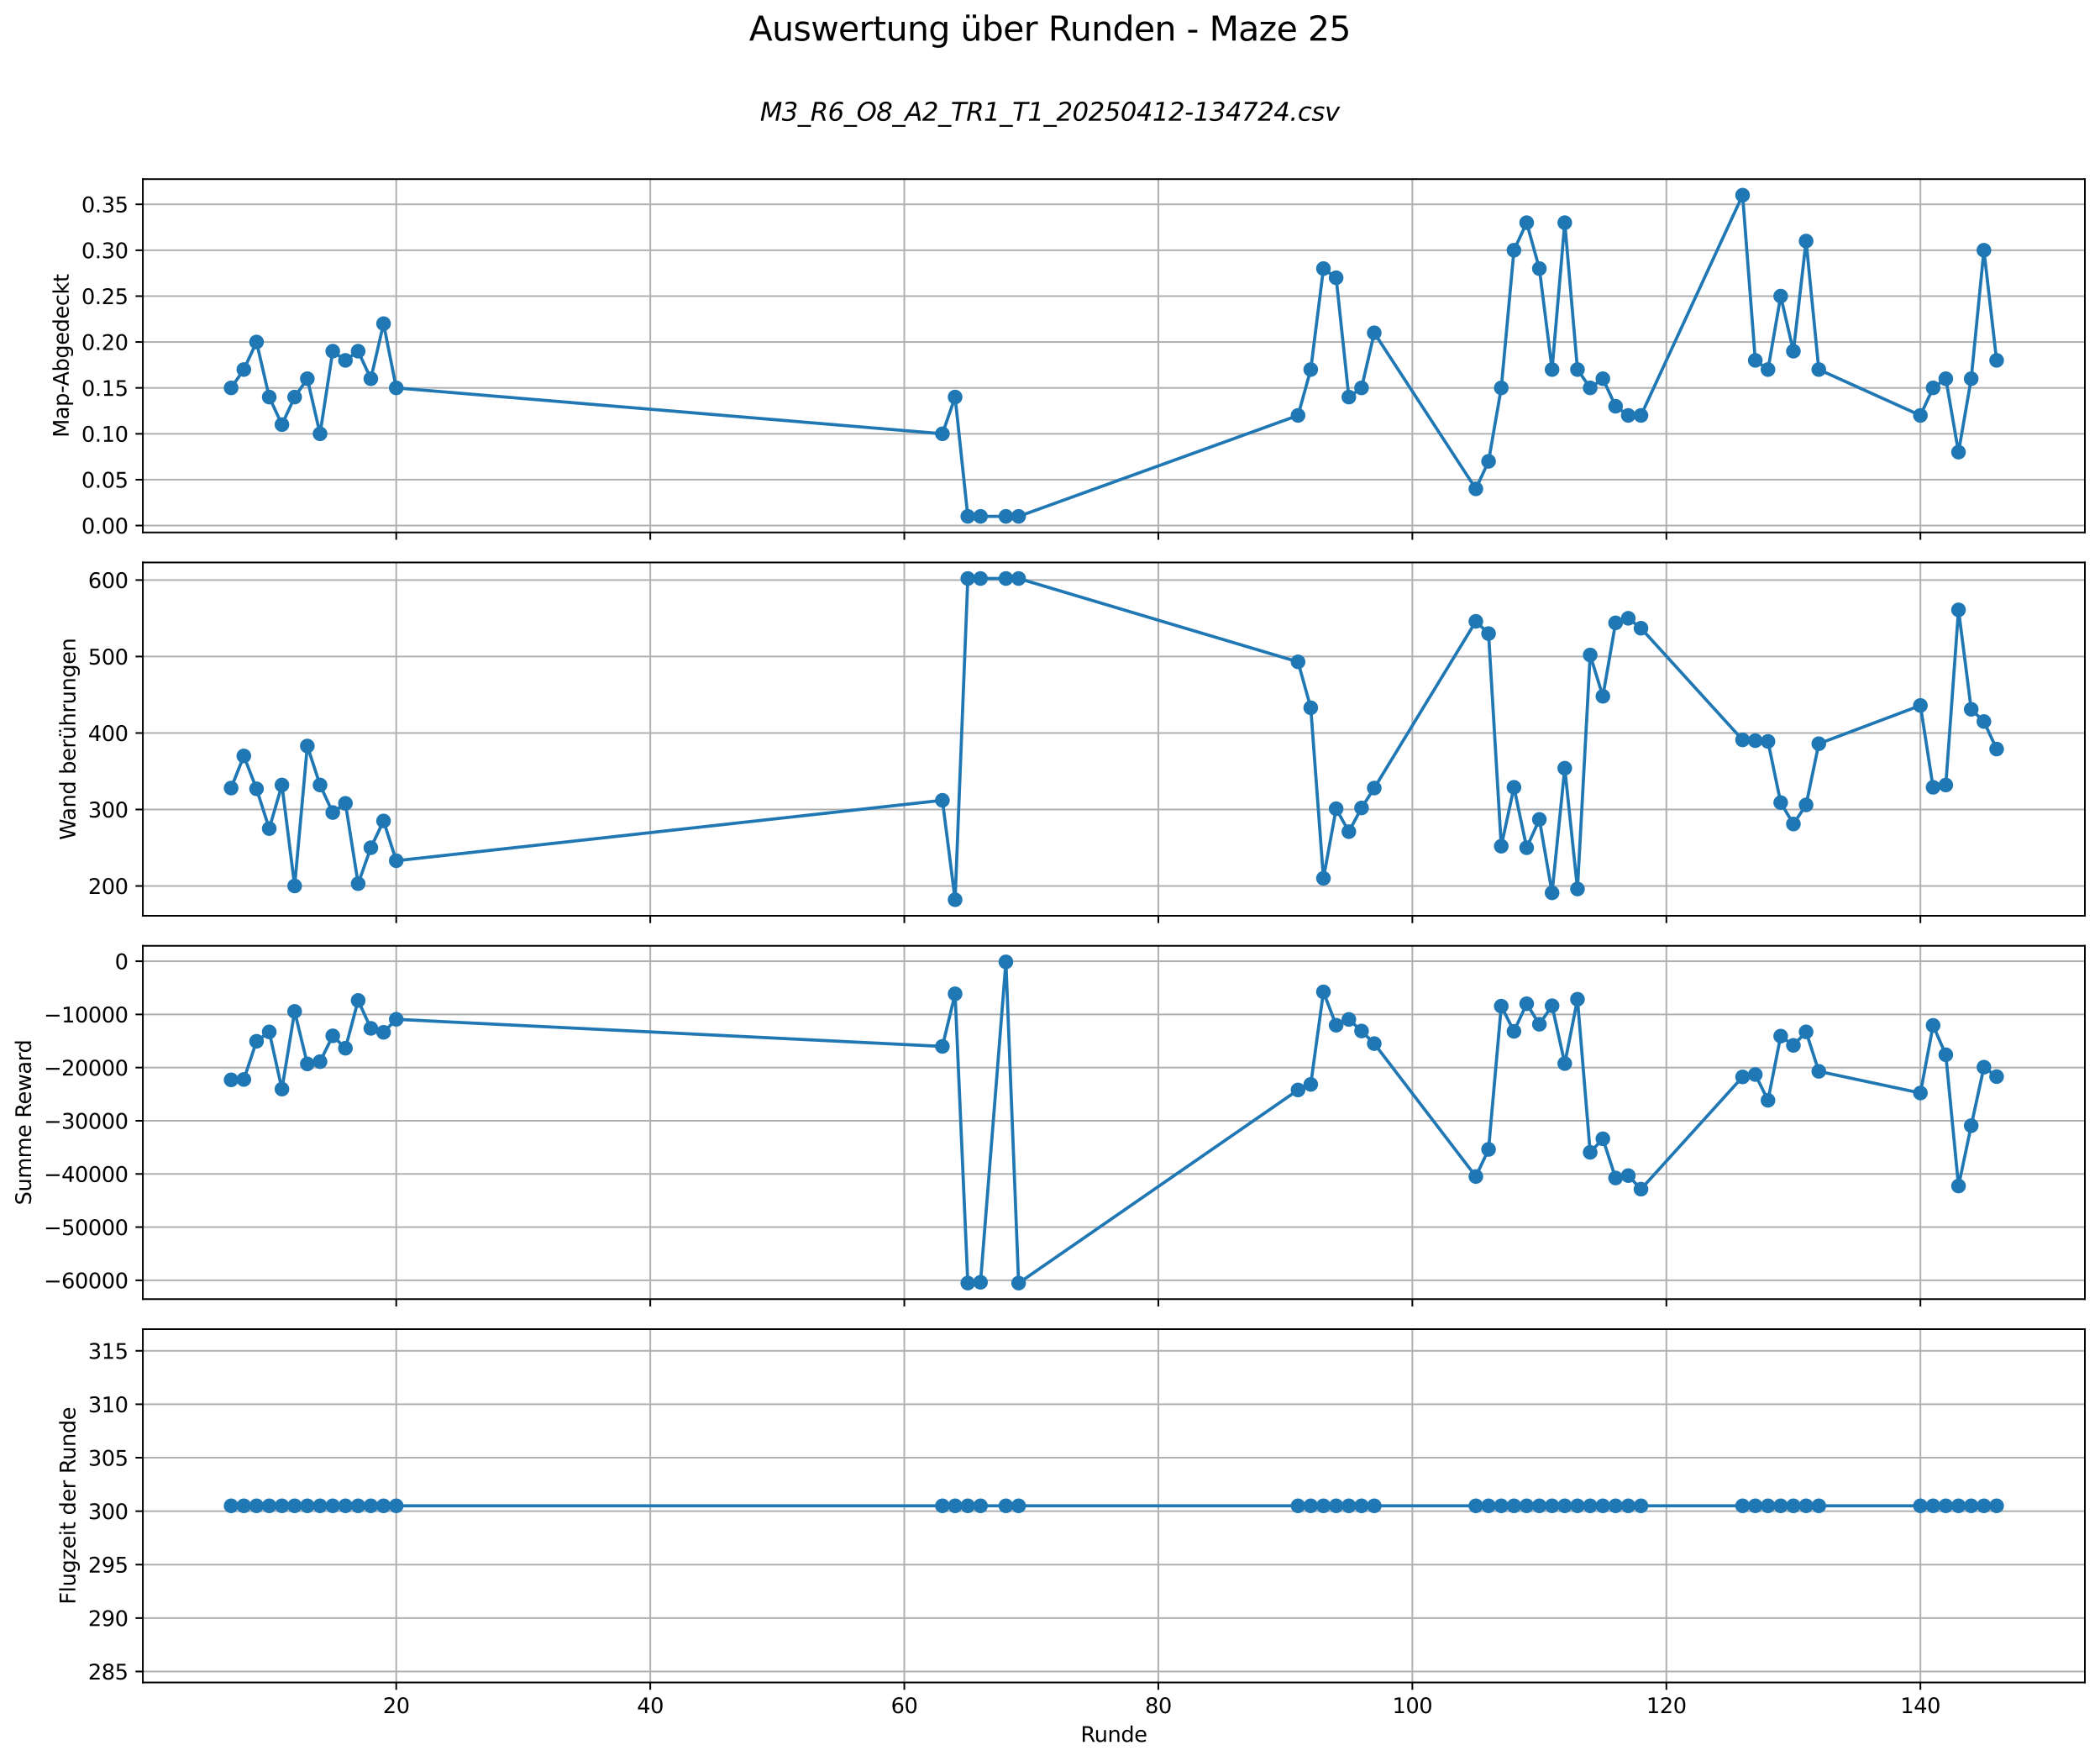 <?xml version="1.0" encoding="utf-8" standalone="no"?>
<!DOCTYPE svg PUBLIC "-//W3C//DTD SVG 1.1//EN"
  "http://www.w3.org/Graphics/SVG/1.1/DTD/svg11.dtd">
<svg xmlns:xlink="http://www.w3.org/1999/xlink" width="1000.63pt" height="839.081pt" viewBox="0 0 1000.63 839.081" xmlns="http://www.w3.org/2000/svg" version="1.1">
 <defs>
  <style type="text/css">*{stroke-linejoin: round; stroke-linecap: butt}</style>
 </defs>
 <g id="figure_1">
  <g id="patch_1">
   <path d="M 0 839.081 
L 1000.63 839.081 
L 1000.63 0 
L 0 0 
z
" style="fill: #ffffff"/>
  </g>
  <g id="axes_1">
   <g id="patch_2">
    <path d="M 68.07 253.65 
L 993.43 253.65 
L 993.43 85.325 
L 68.07 85.325 
z
" style="fill: #ffffff"/>
   </g>
   <g id="matplotlib.axis_1">
    <g id="xtick_1">
     <g id="line2d_1">
      <path d="M 188.809 253.65 
L 188.809 85.325 
" clip-path="url(#p2c4931d33d)" style="fill: none; stroke: #b0b0b0; stroke-width: 0.8; stroke-linecap: square"/>
     </g>
     <g id="line2d_2">
      <defs>
       <path id="m6cb32cb7bb" d="M 0 0 
L 0 3.5 
" style="stroke: #000000; stroke-width: 0.8"/>
      </defs>
      <g>
       <use xlink:href="#m6cb32cb7bb" x="188.809" y="253.65" style="stroke: #000000; stroke-width: 0.8"/>
      </g>
     </g>
    </g>
    <g id="xtick_2">
     <g id="line2d_3">
      <path d="M 309.85 253.65 
L 309.85 85.325 
" clip-path="url(#p2c4931d33d)" style="fill: none; stroke: #b0b0b0; stroke-width: 0.8; stroke-linecap: square"/>
     </g>
     <g id="line2d_4">
      <g>
       <use xlink:href="#m6cb32cb7bb" x="309.85" y="253.65" style="stroke: #000000; stroke-width: 0.8"/>
      </g>
     </g>
    </g>
    <g id="xtick_3">
     <g id="line2d_5">
      <path d="M 430.891 253.65 
L 430.891 85.325 
" clip-path="url(#p2c4931d33d)" style="fill: none; stroke: #b0b0b0; stroke-width: 0.8; stroke-linecap: square"/>
     </g>
     <g id="line2d_6">
      <g>
       <use xlink:href="#m6cb32cb7bb" x="430.891" y="253.65" style="stroke: #000000; stroke-width: 0.8"/>
      </g>
     </g>
    </g>
    <g id="xtick_4">
     <g id="line2d_7">
      <path d="M 551.933 253.65 
L 551.933 85.325 
" clip-path="url(#p2c4931d33d)" style="fill: none; stroke: #b0b0b0; stroke-width: 0.8; stroke-linecap: square"/>
     </g>
     <g id="line2d_8">
      <g>
       <use xlink:href="#m6cb32cb7bb" x="551.933" y="253.65" style="stroke: #000000; stroke-width: 0.8"/>
      </g>
     </g>
    </g>
    <g id="xtick_5">
     <g id="line2d_9">
      <path d="M 672.974 253.65 
L 672.974 85.325 
" clip-path="url(#p2c4931d33d)" style="fill: none; stroke: #b0b0b0; stroke-width: 0.8; stroke-linecap: square"/>
     </g>
     <g id="line2d_10">
      <g>
       <use xlink:href="#m6cb32cb7bb" x="672.974" y="253.65" style="stroke: #000000; stroke-width: 0.8"/>
      </g>
     </g>
    </g>
    <g id="xtick_6">
     <g id="line2d_11">
      <path d="M 794.015 253.65 
L 794.015 85.325 
" clip-path="url(#p2c4931d33d)" style="fill: none; stroke: #b0b0b0; stroke-width: 0.8; stroke-linecap: square"/>
     </g>
     <g id="line2d_12">
      <g>
       <use xlink:href="#m6cb32cb7bb" x="794.015" y="253.65" style="stroke: #000000; stroke-width: 0.8"/>
      </g>
     </g>
    </g>
    <g id="xtick_7">
     <g id="line2d_13">
      <path d="M 915.056 253.65 
L 915.056 85.325 
" clip-path="url(#p2c4931d33d)" style="fill: none; stroke: #b0b0b0; stroke-width: 0.8; stroke-linecap: square"/>
     </g>
     <g id="line2d_14">
      <g>
       <use xlink:href="#m6cb32cb7bb" x="915.056" y="253.65" style="stroke: #000000; stroke-width: 0.8"/>
      </g>
     </g>
    </g>
   </g>
   <g id="matplotlib.axis_2">
    <g id="ytick_1">
     <g id="line2d_15">
      <path d="M 68.07 250.371 
L 993.43 250.371 
" clip-path="url(#p2c4931d33d)" style="fill: none; stroke: #b0b0b0; stroke-width: 0.8; stroke-linecap: square"/>
     </g>
     <g id="line2d_16">
      <defs>
       <path id="m2efe863da4" d="M 0 0 
L -3.5 0 
" style="stroke: #000000; stroke-width: 0.8"/>
      </defs>
      <g>
       <use xlink:href="#m2efe863da4" x="68.07" y="250.371" style="stroke: #000000; stroke-width: 0.8"/>
      </g>
     </g>
     <g id="text_1">
      <!-- 0.00 -->
      <g transform="translate(38.805 254.17) scale(0.1 -0.1)">
       <defs>
        <path id="DejaVuSans-30" d="M 2034 4250 
Q 1547 4250 1301 3770 
Q 1056 3291 1056 2328 
Q 1056 1369 1301 889 
Q 1547 409 2034 409 
Q 2525 409 2770 889 
Q 3016 1369 3016 2328 
Q 3016 3291 2770 3770 
Q 2525 4250 2034 4250 
z
M 2034 4750 
Q 2819 4750 3233 4129 
Q 3647 3509 3647 2328 
Q 3647 1150 3233 529 
Q 2819 -91 2034 -91 
Q 1250 -91 836 529 
Q 422 1150 422 2328 
Q 422 3509 836 4129 
Q 1250 4750 2034 4750 
z
" transform="scale(0.016)"/>
        <path id="DejaVuSans-2e" d="M 684 794 
L 1344 794 
L 1344 0 
L 684 0 
L 684 794 
z
" transform="scale(0.016)"/>
       </defs>
       <use xlink:href="#DejaVuSans-30"/>
       <use xlink:href="#DejaVuSans-2e" x="63.623"/>
       <use xlink:href="#DejaVuSans-30" x="95.41"/>
       <use xlink:href="#DejaVuSans-30" x="159.033"/>
      </g>
     </g>
    </g>
    <g id="ytick_2">
     <g id="line2d_17">
      <path d="M 68.07 228.511 
L 993.43 228.511 
" clip-path="url(#p2c4931d33d)" style="fill: none; stroke: #b0b0b0; stroke-width: 0.8; stroke-linecap: square"/>
     </g>
     <g id="line2d_18">
      <g>
       <use xlink:href="#m2efe863da4" x="68.07" y="228.511" style="stroke: #000000; stroke-width: 0.8"/>
      </g>
     </g>
     <g id="text_2">
      <!-- 0.05 -->
      <g transform="translate(38.805 232.31) scale(0.1 -0.1)">
       <defs>
        <path id="DejaVuSans-35" d="M 691 4666 
L 3169 4666 
L 3169 4134 
L 1269 4134 
L 1269 2991 
Q 1406 3038 1543 3061 
Q 1681 3084 1819 3084 
Q 2600 3084 3056 2656 
Q 3513 2228 3513 1497 
Q 3513 744 3044 326 
Q 2575 -91 1722 -91 
Q 1428 -91 1123 -41 
Q 819 9 494 109 
L 494 744 
Q 775 591 1075 516 
Q 1375 441 1709 441 
Q 2250 441 2565 725 
Q 2881 1009 2881 1497 
Q 2881 1984 2565 2268 
Q 2250 2553 1709 2553 
Q 1456 2553 1204 2497 
Q 953 2441 691 2322 
L 691 4666 
z
" transform="scale(0.016)"/>
       </defs>
       <use xlink:href="#DejaVuSans-30"/>
       <use xlink:href="#DejaVuSans-2e" x="63.623"/>
       <use xlink:href="#DejaVuSans-30" x="95.41"/>
       <use xlink:href="#DejaVuSans-35" x="159.033"/>
      </g>
     </g>
    </g>
    <g id="ytick_3">
     <g id="line2d_19">
      <path d="M 68.07 206.65 
L 993.43 206.65 
" clip-path="url(#p2c4931d33d)" style="fill: none; stroke: #b0b0b0; stroke-width: 0.8; stroke-linecap: square"/>
     </g>
     <g id="line2d_20">
      <g>
       <use xlink:href="#m2efe863da4" x="68.07" y="206.65" style="stroke: #000000; stroke-width: 0.8"/>
      </g>
     </g>
     <g id="text_3">
      <!-- 0.10 -->
      <g transform="translate(38.805 210.449) scale(0.1 -0.1)">
       <defs>
        <path id="DejaVuSans-31" d="M 794 531 
L 1825 531 
L 1825 4091 
L 703 3866 
L 703 4441 
L 1819 4666 
L 2450 4666 
L 2450 531 
L 3481 531 
L 3481 0 
L 794 0 
L 794 531 
z
" transform="scale(0.016)"/>
       </defs>
       <use xlink:href="#DejaVuSans-30"/>
       <use xlink:href="#DejaVuSans-2e" x="63.623"/>
       <use xlink:href="#DejaVuSans-31" x="95.41"/>
       <use xlink:href="#DejaVuSans-30" x="159.033"/>
      </g>
     </g>
    </g>
    <g id="ytick_4">
     <g id="line2d_21">
      <path d="M 68.07 184.79 
L 993.43 184.79 
" clip-path="url(#p2c4931d33d)" style="fill: none; stroke: #b0b0b0; stroke-width: 0.8; stroke-linecap: square"/>
     </g>
     <g id="line2d_22">
      <g>
       <use xlink:href="#m2efe863da4" x="68.07" y="184.79" style="stroke: #000000; stroke-width: 0.8"/>
      </g>
     </g>
     <g id="text_4">
      <!-- 0.15 -->
      <g transform="translate(38.805 188.589) scale(0.1 -0.1)">
       <use xlink:href="#DejaVuSans-30"/>
       <use xlink:href="#DejaVuSans-2e" x="63.623"/>
       <use xlink:href="#DejaVuSans-31" x="95.41"/>
       <use xlink:href="#DejaVuSans-35" x="159.033"/>
      </g>
     </g>
    </g>
    <g id="ytick_5">
     <g id="line2d_23">
      <path d="M 68.07 162.929 
L 993.43 162.929 
" clip-path="url(#p2c4931d33d)" style="fill: none; stroke: #b0b0b0; stroke-width: 0.8; stroke-linecap: square"/>
     </g>
     <g id="line2d_24">
      <g>
       <use xlink:href="#m2efe863da4" x="68.07" y="162.929" style="stroke: #000000; stroke-width: 0.8"/>
      </g>
     </g>
     <g id="text_5">
      <!-- 0.20 -->
      <g transform="translate(38.805 166.729) scale(0.1 -0.1)">
       <defs>
        <path id="DejaVuSans-32" d="M 1228 531 
L 3431 531 
L 3431 0 
L 469 0 
L 469 531 
Q 828 903 1448 1529 
Q 2069 2156 2228 2338 
Q 2531 2678 2651 2914 
Q 2772 3150 2772 3378 
Q 2772 3750 2511 3984 
Q 2250 4219 1831 4219 
Q 1534 4219 1204 4116 
Q 875 4013 500 3803 
L 500 4441 
Q 881 4594 1212 4672 
Q 1544 4750 1819 4750 
Q 2544 4750 2975 4387 
Q 3406 4025 3406 3419 
Q 3406 3131 3298 2873 
Q 3191 2616 2906 2266 
Q 2828 2175 2409 1742 
Q 1991 1309 1228 531 
z
" transform="scale(0.016)"/>
       </defs>
       <use xlink:href="#DejaVuSans-30"/>
       <use xlink:href="#DejaVuSans-2e" x="63.623"/>
       <use xlink:href="#DejaVuSans-32" x="95.41"/>
       <use xlink:href="#DejaVuSans-30" x="159.033"/>
      </g>
     </g>
    </g>
    <g id="ytick_6">
     <g id="line2d_25">
      <path d="M 68.07 141.069 
L 993.43 141.069 
" clip-path="url(#p2c4931d33d)" style="fill: none; stroke: #b0b0b0; stroke-width: 0.8; stroke-linecap: square"/>
     </g>
     <g id="line2d_26">
      <g>
       <use xlink:href="#m2efe863da4" x="68.07" y="141.069" style="stroke: #000000; stroke-width: 0.8"/>
      </g>
     </g>
     <g id="text_6">
      <!-- 0.25 -->
      <g transform="translate(38.805 144.868) scale(0.1 -0.1)">
       <use xlink:href="#DejaVuSans-30"/>
       <use xlink:href="#DejaVuSans-2e" x="63.623"/>
       <use xlink:href="#DejaVuSans-32" x="95.41"/>
       <use xlink:href="#DejaVuSans-35" x="159.033"/>
      </g>
     </g>
    </g>
    <g id="ytick_7">
     <g id="line2d_27">
      <path d="M 68.07 119.209 
L 993.43 119.209 
" clip-path="url(#p2c4931d33d)" style="fill: none; stroke: #b0b0b0; stroke-width: 0.8; stroke-linecap: square"/>
     </g>
     <g id="line2d_28">
      <g>
       <use xlink:href="#m2efe863da4" x="68.07" y="119.209" style="stroke: #000000; stroke-width: 0.8"/>
      </g>
     </g>
     <g id="text_7">
      <!-- 0.30 -->
      <g transform="translate(38.805 123.008) scale(0.1 -0.1)">
       <defs>
        <path id="DejaVuSans-33" d="M 2597 2516 
Q 3050 2419 3304 2112 
Q 3559 1806 3559 1356 
Q 3559 666 3084 287 
Q 2609 -91 1734 -91 
Q 1441 -91 1130 -33 
Q 819 25 488 141 
L 488 750 
Q 750 597 1062 519 
Q 1375 441 1716 441 
Q 2309 441 2620 675 
Q 2931 909 2931 1356 
Q 2931 1769 2642 2001 
Q 2353 2234 1838 2234 
L 1294 2234 
L 1294 2753 
L 1863 2753 
Q 2328 2753 2575 2939 
Q 2822 3125 2822 3475 
Q 2822 3834 2567 4026 
Q 2313 4219 1838 4219 
Q 1578 4219 1281 4162 
Q 984 4106 628 3988 
L 628 4550 
Q 988 4650 1302 4700 
Q 1616 4750 1894 4750 
Q 2613 4750 3031 4423 
Q 3450 4097 3450 3541 
Q 3450 3153 3228 2886 
Q 3006 2619 2597 2516 
z
" transform="scale(0.016)"/>
       </defs>
       <use xlink:href="#DejaVuSans-30"/>
       <use xlink:href="#DejaVuSans-2e" x="63.623"/>
       <use xlink:href="#DejaVuSans-33" x="95.41"/>
       <use xlink:href="#DejaVuSans-30" x="159.033"/>
      </g>
     </g>
    </g>
    <g id="ytick_8">
     <g id="line2d_29">
      <path d="M 68.07 97.348 
L 993.43 97.348 
" clip-path="url(#p2c4931d33d)" style="fill: none; stroke: #b0b0b0; stroke-width: 0.8; stroke-linecap: square"/>
     </g>
     <g id="line2d_30">
      <g>
       <use xlink:href="#m2efe863da4" x="68.07" y="97.348" style="stroke: #000000; stroke-width: 0.8"/>
      </g>
     </g>
     <g id="text_8">
      <!-- 0.35 -->
      <g transform="translate(38.805 101.147) scale(0.1 -0.1)">
       <use xlink:href="#DejaVuSans-30"/>
       <use xlink:href="#DejaVuSans-2e" x="63.623"/>
       <use xlink:href="#DejaVuSans-33" x="95.41"/>
       <use xlink:href="#DejaVuSans-35" x="159.033"/>
      </g>
     </g>
    </g>
    <g id="text_9">
     <!-- Map-Abgedeckt -->
     <g transform="translate(32.725 208.432) rotate(-90) scale(0.1 -0.1)">
      <defs>
       <path id="DejaVuSans-4d" d="M 628 4666 
L 1569 4666 
L 2759 1491 
L 3956 4666 
L 4897 4666 
L 4897 0 
L 4281 0 
L 4281 4097 
L 3078 897 
L 2444 897 
L 1241 4097 
L 1241 0 
L 628 0 
L 628 4666 
z
" transform="scale(0.016)"/>
       <path id="DejaVuSans-61" d="M 2194 1759 
Q 1497 1759 1228 1600 
Q 959 1441 959 1056 
Q 959 750 1161 570 
Q 1363 391 1709 391 
Q 2188 391 2477 730 
Q 2766 1069 2766 1631 
L 2766 1759 
L 2194 1759 
z
M 3341 1997 
L 3341 0 
L 2766 0 
L 2766 531 
Q 2569 213 2275 61 
Q 1981 -91 1556 -91 
Q 1019 -91 701 211 
Q 384 513 384 1019 
Q 384 1609 779 1909 
Q 1175 2209 1959 2209 
L 2766 2209 
L 2766 2266 
Q 2766 2663 2505 2880 
Q 2244 3097 1772 3097 
Q 1472 3097 1187 3025 
Q 903 2953 641 2809 
L 641 3341 
Q 956 3463 1253 3523 
Q 1550 3584 1831 3584 
Q 2591 3584 2966 3190 
Q 3341 2797 3341 1997 
z
" transform="scale(0.016)"/>
       <path id="DejaVuSans-70" d="M 1159 525 
L 1159 -1331 
L 581 -1331 
L 581 3500 
L 1159 3500 
L 1159 2969 
Q 1341 3281 1617 3432 
Q 1894 3584 2278 3584 
Q 2916 3584 3314 3078 
Q 3713 2572 3713 1747 
Q 3713 922 3314 415 
Q 2916 -91 2278 -91 
Q 1894 -91 1617 61 
Q 1341 213 1159 525 
z
M 3116 1747 
Q 3116 2381 2855 2742 
Q 2594 3103 2138 3103 
Q 1681 3103 1420 2742 
Q 1159 2381 1159 1747 
Q 1159 1113 1420 752 
Q 1681 391 2138 391 
Q 2594 391 2855 752 
Q 3116 1113 3116 1747 
z
" transform="scale(0.016)"/>
       <path id="DejaVuSans-2d" d="M 313 2009 
L 1997 2009 
L 1997 1497 
L 313 1497 
L 313 2009 
z
" transform="scale(0.016)"/>
       <path id="DejaVuSans-41" d="M 2188 4044 
L 1331 1722 
L 3047 1722 
L 2188 4044 
z
M 1831 4666 
L 2547 4666 
L 4325 0 
L 3669 0 
L 3244 1197 
L 1141 1197 
L 716 0 
L 50 0 
L 1831 4666 
z
" transform="scale(0.016)"/>
       <path id="DejaVuSans-62" d="M 3116 1747 
Q 3116 2381 2855 2742 
Q 2594 3103 2138 3103 
Q 1681 3103 1420 2742 
Q 1159 2381 1159 1747 
Q 1159 1113 1420 752 
Q 1681 391 2138 391 
Q 2594 391 2855 752 
Q 3116 1113 3116 1747 
z
M 1159 2969 
Q 1341 3281 1617 3432 
Q 1894 3584 2278 3584 
Q 2916 3584 3314 3078 
Q 3713 2572 3713 1747 
Q 3713 922 3314 415 
Q 2916 -91 2278 -91 
Q 1894 -91 1617 61 
Q 1341 213 1159 525 
L 1159 0 
L 581 0 
L 581 4863 
L 1159 4863 
L 1159 2969 
z
" transform="scale(0.016)"/>
       <path id="DejaVuSans-67" d="M 2906 1791 
Q 2906 2416 2648 2759 
Q 2391 3103 1925 3103 
Q 1463 3103 1205 2759 
Q 947 2416 947 1791 
Q 947 1169 1205 825 
Q 1463 481 1925 481 
Q 2391 481 2648 825 
Q 2906 1169 2906 1791 
z
M 3481 434 
Q 3481 -459 3084 -895 
Q 2688 -1331 1869 -1331 
Q 1566 -1331 1297 -1286 
Q 1028 -1241 775 -1147 
L 775 -588 
Q 1028 -725 1275 -790 
Q 1522 -856 1778 -856 
Q 2344 -856 2625 -561 
Q 2906 -266 2906 331 
L 2906 616 
Q 2728 306 2450 153 
Q 2172 0 1784 0 
Q 1141 0 747 490 
Q 353 981 353 1791 
Q 353 2603 747 3093 
Q 1141 3584 1784 3584 
Q 2172 3584 2450 3431 
Q 2728 3278 2906 2969 
L 2906 3500 
L 3481 3500 
L 3481 434 
z
" transform="scale(0.016)"/>
       <path id="DejaVuSans-65" d="M 3597 1894 
L 3597 1613 
L 953 1613 
Q 991 1019 1311 708 
Q 1631 397 2203 397 
Q 2534 397 2845 478 
Q 3156 559 3463 722 
L 3463 178 
Q 3153 47 2828 -22 
Q 2503 -91 2169 -91 
Q 1331 -91 842 396 
Q 353 884 353 1716 
Q 353 2575 817 3079 
Q 1281 3584 2069 3584 
Q 2775 3584 3186 3129 
Q 3597 2675 3597 1894 
z
M 3022 2063 
Q 3016 2534 2758 2815 
Q 2500 3097 2075 3097 
Q 1594 3097 1305 2825 
Q 1016 2553 972 2059 
L 3022 2063 
z
" transform="scale(0.016)"/>
       <path id="DejaVuSans-64" d="M 2906 2969 
L 2906 4863 
L 3481 4863 
L 3481 0 
L 2906 0 
L 2906 525 
Q 2725 213 2448 61 
Q 2172 -91 1784 -91 
Q 1150 -91 751 415 
Q 353 922 353 1747 
Q 353 2572 751 3078 
Q 1150 3584 1784 3584 
Q 2172 3584 2448 3432 
Q 2725 3281 2906 2969 
z
M 947 1747 
Q 947 1113 1208 752 
Q 1469 391 1925 391 
Q 2381 391 2643 752 
Q 2906 1113 2906 1747 
Q 2906 2381 2643 2742 
Q 2381 3103 1925 3103 
Q 1469 3103 1208 2742 
Q 947 2381 947 1747 
z
" transform="scale(0.016)"/>
       <path id="DejaVuSans-63" d="M 3122 3366 
L 3122 2828 
Q 2878 2963 2633 3030 
Q 2388 3097 2138 3097 
Q 1578 3097 1268 2742 
Q 959 2388 959 1747 
Q 959 1106 1268 751 
Q 1578 397 2138 397 
Q 2388 397 2633 464 
Q 2878 531 3122 666 
L 3122 134 
Q 2881 22 2623 -34 
Q 2366 -91 2075 -91 
Q 1284 -91 818 406 
Q 353 903 353 1747 
Q 353 2603 823 3093 
Q 1294 3584 2113 3584 
Q 2378 3584 2631 3529 
Q 2884 3475 3122 3366 
z
" transform="scale(0.016)"/>
       <path id="DejaVuSans-6b" d="M 581 4863 
L 1159 4863 
L 1159 1991 
L 2875 3500 
L 3609 3500 
L 1753 1863 
L 3688 0 
L 2938 0 
L 1159 1709 
L 1159 0 
L 581 0 
L 581 4863 
z
" transform="scale(0.016)"/>
       <path id="DejaVuSans-74" d="M 1172 4494 
L 1172 3500 
L 2356 3500 
L 2356 3053 
L 1172 3053 
L 1172 1153 
Q 1172 725 1289 603 
Q 1406 481 1766 481 
L 2356 481 
L 2356 0 
L 1766 0 
Q 1100 0 847 248 
Q 594 497 594 1153 
L 594 3053 
L 172 3053 
L 172 3500 
L 594 3500 
L 594 4494 
L 1172 4494 
z
" transform="scale(0.016)"/>
      </defs>
      <use xlink:href="#DejaVuSans-4d"/>
      <use xlink:href="#DejaVuSans-61" x="86.279"/>
      <use xlink:href="#DejaVuSans-70" x="147.559"/>
      <use xlink:href="#DejaVuSans-2d" x="211.035"/>
      <use xlink:href="#DejaVuSans-41" x="244.869"/>
      <use xlink:href="#DejaVuSans-62" x="313.277"/>
      <use xlink:href="#DejaVuSans-67" x="376.754"/>
      <use xlink:href="#DejaVuSans-65" x="440.23"/>
      <use xlink:href="#DejaVuSans-64" x="501.754"/>
      <use xlink:href="#DejaVuSans-65" x="565.23"/>
      <use xlink:href="#DejaVuSans-63" x="626.754"/>
      <use xlink:href="#DejaVuSans-6b" x="681.734"/>
      <use xlink:href="#DejaVuSans-74" x="739.645"/>
     </g>
    </g>
   </g>
   <g id="line2d_31">
    <path d="M 110.132 184.79 
L 116.184 176.046 
L 122.236 162.929 
L 128.288 189.162 
L 134.34 202.278 
L 140.392 189.162 
L 146.444 180.418 
L 152.497 206.65 
L 158.549 167.301 
L 164.601 171.674 
L 170.653 167.301 
L 176.705 180.418 
L 182.757 154.185 
L 188.809 184.79 
L 449.048 206.65 
L 455.1 189.162 
L 461.152 245.999 
L 467.204 245.999 
L 479.308 245.999 
L 485.36 245.999 
L 618.505 197.906 
L 624.557 176.046 
L 630.609 127.953 
L 636.661 132.325 
L 642.713 189.162 
L 648.765 184.79 
L 654.818 158.557 
L 703.234 232.883 
L 709.286 219.766 
L 715.338 184.79 
L 721.39 119.209 
L 727.442 106.092 
L 733.494 127.953 
L 739.546 176.046 
L 745.598 106.092 
L 751.651 176.046 
L 757.703 184.79 
L 763.755 180.418 
L 769.807 193.534 
L 775.859 197.906 
L 781.911 197.906 
L 830.327 92.976 
L 836.379 171.674 
L 842.431 176.046 
L 848.483 141.069 
L 854.536 167.301 
L 860.588 114.837 
L 866.64 176.046 
L 915.056 197.906 
L 921.108 184.79 
L 927.16 180.418 
L 933.212 215.394 
L 939.264 180.418 
L 945.316 119.209 
L 951.368 171.674 
" clip-path="url(#p2c4931d33d)" style="fill: none; stroke: #1f77b4; stroke-width: 1.5; stroke-linecap: square"/>
    <defs>
     <path id="m5348fa96c2" d="M 0 3 
C 0.796 3 1.559 2.684 2.121 2.121 
C 2.684 1.559 3 0.796 3 0 
C 3 -0.796 2.684 -1.559 2.121 -2.121 
C 1.559 -2.684 0.796 -3 0 -3 
C -0.796 -3 -1.559 -2.684 -2.121 -2.121 
C -2.684 -1.559 -3 -0.796 -3 0 
C -3 0.796 -2.684 1.559 -2.121 2.121 
C -1.559 2.684 -0.796 3 0 3 
z
" style="stroke: #1f77b4"/>
    </defs>
    <g clip-path="url(#p2c4931d33d)">
     <use xlink:href="#m5348fa96c2" x="110.132" y="184.79" style="fill: #1f77b4; stroke: #1f77b4"/>
     <use xlink:href="#m5348fa96c2" x="116.184" y="176.046" style="fill: #1f77b4; stroke: #1f77b4"/>
     <use xlink:href="#m5348fa96c2" x="122.236" y="162.929" style="fill: #1f77b4; stroke: #1f77b4"/>
     <use xlink:href="#m5348fa96c2" x="128.288" y="189.162" style="fill: #1f77b4; stroke: #1f77b4"/>
     <use xlink:href="#m5348fa96c2" x="134.34" y="202.278" style="fill: #1f77b4; stroke: #1f77b4"/>
     <use xlink:href="#m5348fa96c2" x="140.392" y="189.162" style="fill: #1f77b4; stroke: #1f77b4"/>
     <use xlink:href="#m5348fa96c2" x="146.444" y="180.418" style="fill: #1f77b4; stroke: #1f77b4"/>
     <use xlink:href="#m5348fa96c2" x="152.497" y="206.65" style="fill: #1f77b4; stroke: #1f77b4"/>
     <use xlink:href="#m5348fa96c2" x="158.549" y="167.301" style="fill: #1f77b4; stroke: #1f77b4"/>
     <use xlink:href="#m5348fa96c2" x="164.601" y="171.674" style="fill: #1f77b4; stroke: #1f77b4"/>
     <use xlink:href="#m5348fa96c2" x="170.653" y="167.301" style="fill: #1f77b4; stroke: #1f77b4"/>
     <use xlink:href="#m5348fa96c2" x="176.705" y="180.418" style="fill: #1f77b4; stroke: #1f77b4"/>
     <use xlink:href="#m5348fa96c2" x="182.757" y="154.185" style="fill: #1f77b4; stroke: #1f77b4"/>
     <use xlink:href="#m5348fa96c2" x="188.809" y="184.79" style="fill: #1f77b4; stroke: #1f77b4"/>
     <use xlink:href="#m5348fa96c2" x="449.048" y="206.65" style="fill: #1f77b4; stroke: #1f77b4"/>
     <use xlink:href="#m5348fa96c2" x="455.1" y="189.162" style="fill: #1f77b4; stroke: #1f77b4"/>
     <use xlink:href="#m5348fa96c2" x="461.152" y="245.999" style="fill: #1f77b4; stroke: #1f77b4"/>
     <use xlink:href="#m5348fa96c2" x="467.204" y="245.999" style="fill: #1f77b4; stroke: #1f77b4"/>
     <use xlink:href="#m5348fa96c2" x="479.308" y="245.999" style="fill: #1f77b4; stroke: #1f77b4"/>
     <use xlink:href="#m5348fa96c2" x="485.36" y="245.999" style="fill: #1f77b4; stroke: #1f77b4"/>
     <use xlink:href="#m5348fa96c2" x="618.505" y="197.906" style="fill: #1f77b4; stroke: #1f77b4"/>
     <use xlink:href="#m5348fa96c2" x="624.557" y="176.046" style="fill: #1f77b4; stroke: #1f77b4"/>
     <use xlink:href="#m5348fa96c2" x="630.609" y="127.953" style="fill: #1f77b4; stroke: #1f77b4"/>
     <use xlink:href="#m5348fa96c2" x="636.661" y="132.325" style="fill: #1f77b4; stroke: #1f77b4"/>
     <use xlink:href="#m5348fa96c2" x="642.713" y="189.162" style="fill: #1f77b4; stroke: #1f77b4"/>
     <use xlink:href="#m5348fa96c2" x="648.765" y="184.79" style="fill: #1f77b4; stroke: #1f77b4"/>
     <use xlink:href="#m5348fa96c2" x="654.818" y="158.557" style="fill: #1f77b4; stroke: #1f77b4"/>
     <use xlink:href="#m5348fa96c2" x="703.234" y="232.883" style="fill: #1f77b4; stroke: #1f77b4"/>
     <use xlink:href="#m5348fa96c2" x="709.286" y="219.766" style="fill: #1f77b4; stroke: #1f77b4"/>
     <use xlink:href="#m5348fa96c2" x="715.338" y="184.79" style="fill: #1f77b4; stroke: #1f77b4"/>
     <use xlink:href="#m5348fa96c2" x="721.39" y="119.209" style="fill: #1f77b4; stroke: #1f77b4"/>
     <use xlink:href="#m5348fa96c2" x="727.442" y="106.092" style="fill: #1f77b4; stroke: #1f77b4"/>
     <use xlink:href="#m5348fa96c2" x="733.494" y="127.953" style="fill: #1f77b4; stroke: #1f77b4"/>
     <use xlink:href="#m5348fa96c2" x="739.546" y="176.046" style="fill: #1f77b4; stroke: #1f77b4"/>
     <use xlink:href="#m5348fa96c2" x="745.598" y="106.092" style="fill: #1f77b4; stroke: #1f77b4"/>
     <use xlink:href="#m5348fa96c2" x="751.651" y="176.046" style="fill: #1f77b4; stroke: #1f77b4"/>
     <use xlink:href="#m5348fa96c2" x="757.703" y="184.79" style="fill: #1f77b4; stroke: #1f77b4"/>
     <use xlink:href="#m5348fa96c2" x="763.755" y="180.418" style="fill: #1f77b4; stroke: #1f77b4"/>
     <use xlink:href="#m5348fa96c2" x="769.807" y="193.534" style="fill: #1f77b4; stroke: #1f77b4"/>
     <use xlink:href="#m5348fa96c2" x="775.859" y="197.906" style="fill: #1f77b4; stroke: #1f77b4"/>
     <use xlink:href="#m5348fa96c2" x="781.911" y="197.906" style="fill: #1f77b4; stroke: #1f77b4"/>
     <use xlink:href="#m5348fa96c2" x="830.327" y="92.976" style="fill: #1f77b4; stroke: #1f77b4"/>
     <use xlink:href="#m5348fa96c2" x="836.379" y="171.674" style="fill: #1f77b4; stroke: #1f77b4"/>
     <use xlink:href="#m5348fa96c2" x="842.431" y="176.046" style="fill: #1f77b4; stroke: #1f77b4"/>
     <use xlink:href="#m5348fa96c2" x="848.483" y="141.069" style="fill: #1f77b4; stroke: #1f77b4"/>
     <use xlink:href="#m5348fa96c2" x="854.536" y="167.301" style="fill: #1f77b4; stroke: #1f77b4"/>
     <use xlink:href="#m5348fa96c2" x="860.588" y="114.837" style="fill: #1f77b4; stroke: #1f77b4"/>
     <use xlink:href="#m5348fa96c2" x="866.64" y="176.046" style="fill: #1f77b4; stroke: #1f77b4"/>
     <use xlink:href="#m5348fa96c2" x="915.056" y="197.906" style="fill: #1f77b4; stroke: #1f77b4"/>
     <use xlink:href="#m5348fa96c2" x="921.108" y="184.79" style="fill: #1f77b4; stroke: #1f77b4"/>
     <use xlink:href="#m5348fa96c2" x="927.16" y="180.418" style="fill: #1f77b4; stroke: #1f77b4"/>
     <use xlink:href="#m5348fa96c2" x="933.212" y="215.394" style="fill: #1f77b4; stroke: #1f77b4"/>
     <use xlink:href="#m5348fa96c2" x="939.264" y="180.418" style="fill: #1f77b4; stroke: #1f77b4"/>
     <use xlink:href="#m5348fa96c2" x="945.316" y="119.209" style="fill: #1f77b4; stroke: #1f77b4"/>
     <use xlink:href="#m5348fa96c2" x="951.368" y="171.674" style="fill: #1f77b4; stroke: #1f77b4"/>
    </g>
   </g>
   <g id="patch_3">
    <path d="M 68.07 253.65 
L 68.07 85.325 
" style="fill: none; stroke: #000000; stroke-width: 0.8; stroke-linejoin: miter; stroke-linecap: square"/>
   </g>
   <g id="patch_4">
    <path d="M 993.43 253.65 
L 993.43 85.325 
" style="fill: none; stroke: #000000; stroke-width: 0.8; stroke-linejoin: miter; stroke-linecap: square"/>
   </g>
   <g id="patch_5">
    <path d="M 68.07 253.65 
L 993.43 253.65 
" style="fill: none; stroke: #000000; stroke-width: 0.8; stroke-linejoin: miter; stroke-linecap: square"/>
   </g>
   <g id="patch_6">
    <path d="M 68.07 85.325 
L 993.43 85.325 
" style="fill: none; stroke: #000000; stroke-width: 0.8; stroke-linejoin: miter; stroke-linecap: square"/>
   </g>
  </g>
  <g id="axes_2">
   <g id="patch_7">
    <path d="M 68.07 436.275 
L 993.43 436.275 
L 993.43 267.95 
L 68.07 267.95 
z
" style="fill: #ffffff"/>
   </g>
   <g id="matplotlib.axis_3">
    <g id="xtick_8">
     <g id="line2d_32">
      <path d="M 188.809 436.275 
L 188.809 267.95 
" clip-path="url(#p5b7e66299a)" style="fill: none; stroke: #b0b0b0; stroke-width: 0.8; stroke-linecap: square"/>
     </g>
     <g id="line2d_33">
      <g>
       <use xlink:href="#m6cb32cb7bb" x="188.809" y="436.275" style="stroke: #000000; stroke-width: 0.8"/>
      </g>
     </g>
    </g>
    <g id="xtick_9">
     <g id="line2d_34">
      <path d="M 309.85 436.275 
L 309.85 267.95 
" clip-path="url(#p5b7e66299a)" style="fill: none; stroke: #b0b0b0; stroke-width: 0.8; stroke-linecap: square"/>
     </g>
     <g id="line2d_35">
      <g>
       <use xlink:href="#m6cb32cb7bb" x="309.85" y="436.275" style="stroke: #000000; stroke-width: 0.8"/>
      </g>
     </g>
    </g>
    <g id="xtick_10">
     <g id="line2d_36">
      <path d="M 430.891 436.275 
L 430.891 267.95 
" clip-path="url(#p5b7e66299a)" style="fill: none; stroke: #b0b0b0; stroke-width: 0.8; stroke-linecap: square"/>
     </g>
     <g id="line2d_37">
      <g>
       <use xlink:href="#m6cb32cb7bb" x="430.891" y="436.275" style="stroke: #000000; stroke-width: 0.8"/>
      </g>
     </g>
    </g>
    <g id="xtick_11">
     <g id="line2d_38">
      <path d="M 551.933 436.275 
L 551.933 267.95 
" clip-path="url(#p5b7e66299a)" style="fill: none; stroke: #b0b0b0; stroke-width: 0.8; stroke-linecap: square"/>
     </g>
     <g id="line2d_39">
      <g>
       <use xlink:href="#m6cb32cb7bb" x="551.933" y="436.275" style="stroke: #000000; stroke-width: 0.8"/>
      </g>
     </g>
    </g>
    <g id="xtick_12">
     <g id="line2d_40">
      <path d="M 672.974 436.275 
L 672.974 267.95 
" clip-path="url(#p5b7e66299a)" style="fill: none; stroke: #b0b0b0; stroke-width: 0.8; stroke-linecap: square"/>
     </g>
     <g id="line2d_41">
      <g>
       <use xlink:href="#m6cb32cb7bb" x="672.974" y="436.275" style="stroke: #000000; stroke-width: 0.8"/>
      </g>
     </g>
    </g>
    <g id="xtick_13">
     <g id="line2d_42">
      <path d="M 794.015 436.275 
L 794.015 267.95 
" clip-path="url(#p5b7e66299a)" style="fill: none; stroke: #b0b0b0; stroke-width: 0.8; stroke-linecap: square"/>
     </g>
     <g id="line2d_43">
      <g>
       <use xlink:href="#m6cb32cb7bb" x="794.015" y="436.275" style="stroke: #000000; stroke-width: 0.8"/>
      </g>
     </g>
    </g>
    <g id="xtick_14">
     <g id="line2d_44">
      <path d="M 915.056 436.275 
L 915.056 267.95 
" clip-path="url(#p5b7e66299a)" style="fill: none; stroke: #b0b0b0; stroke-width: 0.8; stroke-linecap: square"/>
     </g>
     <g id="line2d_45">
      <g>
       <use xlink:href="#m6cb32cb7bb" x="915.056" y="436.275" style="stroke: #000000; stroke-width: 0.8"/>
      </g>
     </g>
    </g>
   </g>
   <g id="matplotlib.axis_4">
    <g id="ytick_9">
     <g id="line2d_46">
      <path d="M 68.07 422.066 
L 993.43 422.066 
" clip-path="url(#p5b7e66299a)" style="fill: none; stroke: #b0b0b0; stroke-width: 0.8; stroke-linecap: square"/>
     </g>
     <g id="line2d_47">
      <g>
       <use xlink:href="#m2efe863da4" x="68.07" y="422.066" style="stroke: #000000; stroke-width: 0.8"/>
      </g>
     </g>
     <g id="text_10">
      <!-- 200 -->
      <g transform="translate(41.983 425.865) scale(0.1 -0.1)">
       <use xlink:href="#DejaVuSans-32"/>
       <use xlink:href="#DejaVuSans-30" x="63.623"/>
       <use xlink:href="#DejaVuSans-30" x="127.246"/>
      </g>
     </g>
    </g>
    <g id="ytick_10">
     <g id="line2d_48">
      <path d="M 68.07 385.632 
L 993.43 385.632 
" clip-path="url(#p5b7e66299a)" style="fill: none; stroke: #b0b0b0; stroke-width: 0.8; stroke-linecap: square"/>
     </g>
     <g id="line2d_49">
      <g>
       <use xlink:href="#m2efe863da4" x="68.07" y="385.632" style="stroke: #000000; stroke-width: 0.8"/>
      </g>
     </g>
     <g id="text_11">
      <!-- 300 -->
      <g transform="translate(41.983 389.431) scale(0.1 -0.1)">
       <use xlink:href="#DejaVuSans-33"/>
       <use xlink:href="#DejaVuSans-30" x="63.623"/>
       <use xlink:href="#DejaVuSans-30" x="127.246"/>
      </g>
     </g>
    </g>
    <g id="ytick_11">
     <g id="line2d_50">
      <path d="M 68.07 349.198 
L 993.43 349.198 
" clip-path="url(#p5b7e66299a)" style="fill: none; stroke: #b0b0b0; stroke-width: 0.8; stroke-linecap: square"/>
     </g>
     <g id="line2d_51">
      <g>
       <use xlink:href="#m2efe863da4" x="68.07" y="349.198" style="stroke: #000000; stroke-width: 0.8"/>
      </g>
     </g>
     <g id="text_12">
      <!-- 400 -->
      <g transform="translate(41.983 352.997) scale(0.1 -0.1)">
       <defs>
        <path id="DejaVuSans-34" d="M 2419 4116 
L 825 1625 
L 2419 1625 
L 2419 4116 
z
M 2253 4666 
L 3047 4666 
L 3047 1625 
L 3713 1625 
L 3713 1100 
L 3047 1100 
L 3047 0 
L 2419 0 
L 2419 1100 
L 313 1100 
L 313 1709 
L 2253 4666 
z
" transform="scale(0.016)"/>
       </defs>
       <use xlink:href="#DejaVuSans-34"/>
       <use xlink:href="#DejaVuSans-30" x="63.623"/>
       <use xlink:href="#DejaVuSans-30" x="127.246"/>
      </g>
     </g>
    </g>
    <g id="ytick_12">
     <g id="line2d_52">
      <path d="M 68.07 312.764 
L 993.43 312.764 
" clip-path="url(#p5b7e66299a)" style="fill: none; stroke: #b0b0b0; stroke-width: 0.8; stroke-linecap: square"/>
     </g>
     <g id="line2d_53">
      <g>
       <use xlink:href="#m2efe863da4" x="68.07" y="312.764" style="stroke: #000000; stroke-width: 0.8"/>
      </g>
     </g>
     <g id="text_13">
      <!-- 500 -->
      <g transform="translate(41.983 316.563) scale(0.1 -0.1)">
       <use xlink:href="#DejaVuSans-35"/>
       <use xlink:href="#DejaVuSans-30" x="63.623"/>
       <use xlink:href="#DejaVuSans-30" x="127.246"/>
      </g>
     </g>
    </g>
    <g id="ytick_13">
     <g id="line2d_54">
      <path d="M 68.07 276.33 
L 993.43 276.33 
" clip-path="url(#p5b7e66299a)" style="fill: none; stroke: #b0b0b0; stroke-width: 0.8; stroke-linecap: square"/>
     </g>
     <g id="line2d_55">
      <g>
       <use xlink:href="#m2efe863da4" x="68.07" y="276.33" style="stroke: #000000; stroke-width: 0.8"/>
      </g>
     </g>
     <g id="text_14">
      <!-- 600 -->
      <g transform="translate(41.983 280.129) scale(0.1 -0.1)">
       <defs>
        <path id="DejaVuSans-36" d="M 2113 2584 
Q 1688 2584 1439 2293 
Q 1191 2003 1191 1497 
Q 1191 994 1439 701 
Q 1688 409 2113 409 
Q 2538 409 2786 701 
Q 3034 994 3034 1497 
Q 3034 2003 2786 2293 
Q 2538 2584 2113 2584 
z
M 3366 4563 
L 3366 3988 
Q 3128 4100 2886 4159 
Q 2644 4219 2406 4219 
Q 1781 4219 1451 3797 
Q 1122 3375 1075 2522 
Q 1259 2794 1537 2939 
Q 1816 3084 2150 3084 
Q 2853 3084 3261 2657 
Q 3669 2231 3669 1497 
Q 3669 778 3244 343 
Q 2819 -91 2113 -91 
Q 1303 -91 875 529 
Q 447 1150 447 2328 
Q 447 3434 972 4092 
Q 1497 4750 2381 4750 
Q 2619 4750 2861 4703 
Q 3103 4656 3366 4563 
z
" transform="scale(0.016)"/>
       </defs>
       <use xlink:href="#DejaVuSans-36"/>
       <use xlink:href="#DejaVuSans-30" x="63.623"/>
       <use xlink:href="#DejaVuSans-30" x="127.246"/>
      </g>
     </g>
    </g>
    <g id="text_15">
     <!-- Wand berührungen -->
     <g transform="translate(35.903 400.19) rotate(-90) scale(0.1 -0.1)">
      <defs>
       <path id="DejaVuSans-57" d="M 213 4666 
L 850 4666 
L 1831 722 
L 2809 4666 
L 3519 4666 
L 4500 722 
L 5478 4666 
L 6119 4666 
L 4947 0 
L 4153 0 
L 3169 4050 
L 2175 0 
L 1381 0 
L 213 4666 
z
" transform="scale(0.016)"/>
       <path id="DejaVuSans-6e" d="M 3513 2113 
L 3513 0 
L 2938 0 
L 2938 2094 
Q 2938 2591 2744 2837 
Q 2550 3084 2163 3084 
Q 1697 3084 1428 2787 
Q 1159 2491 1159 1978 
L 1159 0 
L 581 0 
L 581 3500 
L 1159 3500 
L 1159 2956 
Q 1366 3272 1645 3428 
Q 1925 3584 2291 3584 
Q 2894 3584 3203 3211 
Q 3513 2838 3513 2113 
z
" transform="scale(0.016)"/>
       <path id="DejaVuSans-20" transform="scale(0.016)"/>
       <path id="DejaVuSans-72" d="M 2631 2963 
Q 2534 3019 2420 3045 
Q 2306 3072 2169 3072 
Q 1681 3072 1420 2755 
Q 1159 2438 1159 1844 
L 1159 0 
L 581 0 
L 581 3500 
L 1159 3500 
L 1159 2956 
Q 1341 3275 1631 3429 
Q 1922 3584 2338 3584 
Q 2397 3584 2469 3576 
Q 2541 3569 2628 3553 
L 2631 2963 
z
" transform="scale(0.016)"/>
       <path id="DejaVuSans-fc" d="M 544 1381 
L 544 3500 
L 1119 3500 
L 1119 1403 
Q 1119 906 1312 657 
Q 1506 409 1894 409 
Q 2359 409 2629 706 
Q 2900 1003 2900 1516 
L 2900 3500 
L 3475 3500 
L 3475 0 
L 2900 0 
L 2900 538 
Q 2691 219 2414 64 
Q 2138 -91 1772 -91 
Q 1169 -91 856 284 
Q 544 659 544 1381 
z
M 1991 3584 
L 1991 3584 
z
M 2278 4850 
L 2912 4850 
L 2912 4219 
L 2278 4219 
L 2278 4850 
z
M 1056 4850 
L 1690 4850 
L 1690 4219 
L 1056 4219 
L 1056 4850 
z
" transform="scale(0.016)"/>
       <path id="DejaVuSans-68" d="M 3513 2113 
L 3513 0 
L 2938 0 
L 2938 2094 
Q 2938 2591 2744 2837 
Q 2550 3084 2163 3084 
Q 1697 3084 1428 2787 
Q 1159 2491 1159 1978 
L 1159 0 
L 581 0 
L 581 4863 
L 1159 4863 
L 1159 2956 
Q 1366 3272 1645 3428 
Q 1925 3584 2291 3584 
Q 2894 3584 3203 3211 
Q 3513 2838 3513 2113 
z
" transform="scale(0.016)"/>
       <path id="DejaVuSans-75" d="M 544 1381 
L 544 3500 
L 1119 3500 
L 1119 1403 
Q 1119 906 1312 657 
Q 1506 409 1894 409 
Q 2359 409 2629 706 
Q 2900 1003 2900 1516 
L 2900 3500 
L 3475 3500 
L 3475 0 
L 2900 0 
L 2900 538 
Q 2691 219 2414 64 
Q 2138 -91 1772 -91 
Q 1169 -91 856 284 
Q 544 659 544 1381 
z
M 1991 3584 
L 1991 3584 
z
" transform="scale(0.016)"/>
      </defs>
      <use xlink:href="#DejaVuSans-57"/>
      <use xlink:href="#DejaVuSans-61" x="92.502"/>
      <use xlink:href="#DejaVuSans-6e" x="153.781"/>
      <use xlink:href="#DejaVuSans-64" x="217.16"/>
      <use xlink:href="#DejaVuSans-20" x="280.637"/>
      <use xlink:href="#DejaVuSans-62" x="312.424"/>
      <use xlink:href="#DejaVuSans-65" x="375.9"/>
      <use xlink:href="#DejaVuSans-72" x="437.424"/>
      <use xlink:href="#DejaVuSans-fc" x="478.537"/>
      <use xlink:href="#DejaVuSans-68" x="541.916"/>
      <use xlink:href="#DejaVuSans-72" x="605.295"/>
      <use xlink:href="#DejaVuSans-75" x="646.408"/>
      <use xlink:href="#DejaVuSans-6e" x="709.787"/>
      <use xlink:href="#DejaVuSans-67" x="773.166"/>
      <use xlink:href="#DejaVuSans-65" x="836.643"/>
      <use xlink:href="#DejaVuSans-6e" x="898.166"/>
     </g>
    </g>
   </g>
   <g id="line2d_56">
    <path d="M 110.132 375.43 
L 116.184 360.128 
L 122.236 375.795 
L 128.288 394.74 
L 134.34 373.973 
L 140.392 422.066 
L 146.444 355.392 
L 152.497 373.973 
L 158.549 387.089 
L 164.601 382.717 
L 170.653 420.973 
L 176.705 403.849 
L 182.757 391.097 
L 188.809 410.043 
L 449.048 381.26 
L 455.1 428.624 
L 461.152 275.601 
L 467.204 275.601 
L 479.308 275.601 
L 485.36 275.601 
L 618.505 315.314 
L 624.557 337.175 
L 630.609 418.422 
L 636.661 385.267 
L 642.713 396.198 
L 648.765 384.903 
L 654.818 375.43 
L 703.234 296.004 
L 709.286 301.834 
L 715.338 403.12 
L 721.39 375.066 
L 727.442 403.849 
L 733.494 390.368 
L 739.546 425.345 
L 745.598 365.957 
L 751.651 423.523 
L 757.703 312.035 
L 763.755 331.709 
L 769.807 296.733 
L 775.859 294.547 
L 781.911 299.283 
L 830.327 352.477 
L 836.379 352.841 
L 842.431 353.206 
L 848.483 382.353 
L 854.536 392.554 
L 860.588 383.446 
L 866.64 354.299 
L 915.056 336.082 
L 921.108 375.066 
L 927.16 373.973 
L 933.212 290.539 
L 939.264 337.903 
L 945.316 343.733 
L 951.368 356.849 
" clip-path="url(#p5b7e66299a)" style="fill: none; stroke: #1f77b4; stroke-width: 1.5; stroke-linecap: square"/>
    <g clip-path="url(#p5b7e66299a)">
     <use xlink:href="#m5348fa96c2" x="110.132" y="375.43" style="fill: #1f77b4; stroke: #1f77b4"/>
     <use xlink:href="#m5348fa96c2" x="116.184" y="360.128" style="fill: #1f77b4; stroke: #1f77b4"/>
     <use xlink:href="#m5348fa96c2" x="122.236" y="375.795" style="fill: #1f77b4; stroke: #1f77b4"/>
     <use xlink:href="#m5348fa96c2" x="128.288" y="394.74" style="fill: #1f77b4; stroke: #1f77b4"/>
     <use xlink:href="#m5348fa96c2" x="134.34" y="373.973" style="fill: #1f77b4; stroke: #1f77b4"/>
     <use xlink:href="#m5348fa96c2" x="140.392" y="422.066" style="fill: #1f77b4; stroke: #1f77b4"/>
     <use xlink:href="#m5348fa96c2" x="146.444" y="355.392" style="fill: #1f77b4; stroke: #1f77b4"/>
     <use xlink:href="#m5348fa96c2" x="152.497" y="373.973" style="fill: #1f77b4; stroke: #1f77b4"/>
     <use xlink:href="#m5348fa96c2" x="158.549" y="387.089" style="fill: #1f77b4; stroke: #1f77b4"/>
     <use xlink:href="#m5348fa96c2" x="164.601" y="382.717" style="fill: #1f77b4; stroke: #1f77b4"/>
     <use xlink:href="#m5348fa96c2" x="170.653" y="420.973" style="fill: #1f77b4; stroke: #1f77b4"/>
     <use xlink:href="#m5348fa96c2" x="176.705" y="403.849" style="fill: #1f77b4; stroke: #1f77b4"/>
     <use xlink:href="#m5348fa96c2" x="182.757" y="391.097" style="fill: #1f77b4; stroke: #1f77b4"/>
     <use xlink:href="#m5348fa96c2" x="188.809" y="410.043" style="fill: #1f77b4; stroke: #1f77b4"/>
     <use xlink:href="#m5348fa96c2" x="449.048" y="381.26" style="fill: #1f77b4; stroke: #1f77b4"/>
     <use xlink:href="#m5348fa96c2" x="455.1" y="428.624" style="fill: #1f77b4; stroke: #1f77b4"/>
     <use xlink:href="#m5348fa96c2" x="461.152" y="275.601" style="fill: #1f77b4; stroke: #1f77b4"/>
     <use xlink:href="#m5348fa96c2" x="467.204" y="275.601" style="fill: #1f77b4; stroke: #1f77b4"/>
     <use xlink:href="#m5348fa96c2" x="479.308" y="275.601" style="fill: #1f77b4; stroke: #1f77b4"/>
     <use xlink:href="#m5348fa96c2" x="485.36" y="275.601" style="fill: #1f77b4; stroke: #1f77b4"/>
     <use xlink:href="#m5348fa96c2" x="618.505" y="315.314" style="fill: #1f77b4; stroke: #1f77b4"/>
     <use xlink:href="#m5348fa96c2" x="624.557" y="337.175" style="fill: #1f77b4; stroke: #1f77b4"/>
     <use xlink:href="#m5348fa96c2" x="630.609" y="418.422" style="fill: #1f77b4; stroke: #1f77b4"/>
     <use xlink:href="#m5348fa96c2" x="636.661" y="385.267" style="fill: #1f77b4; stroke: #1f77b4"/>
     <use xlink:href="#m5348fa96c2" x="642.713" y="396.198" style="fill: #1f77b4; stroke: #1f77b4"/>
     <use xlink:href="#m5348fa96c2" x="648.765" y="384.903" style="fill: #1f77b4; stroke: #1f77b4"/>
     <use xlink:href="#m5348fa96c2" x="654.818" y="375.43" style="fill: #1f77b4; stroke: #1f77b4"/>
     <use xlink:href="#m5348fa96c2" x="703.234" y="296.004" style="fill: #1f77b4; stroke: #1f77b4"/>
     <use xlink:href="#m5348fa96c2" x="709.286" y="301.834" style="fill: #1f77b4; stroke: #1f77b4"/>
     <use xlink:href="#m5348fa96c2" x="715.338" y="403.12" style="fill: #1f77b4; stroke: #1f77b4"/>
     <use xlink:href="#m5348fa96c2" x="721.39" y="375.066" style="fill: #1f77b4; stroke: #1f77b4"/>
     <use xlink:href="#m5348fa96c2" x="727.442" y="403.849" style="fill: #1f77b4; stroke: #1f77b4"/>
     <use xlink:href="#m5348fa96c2" x="733.494" y="390.368" style="fill: #1f77b4; stroke: #1f77b4"/>
     <use xlink:href="#m5348fa96c2" x="739.546" y="425.345" style="fill: #1f77b4; stroke: #1f77b4"/>
     <use xlink:href="#m5348fa96c2" x="745.598" y="365.957" style="fill: #1f77b4; stroke: #1f77b4"/>
     <use xlink:href="#m5348fa96c2" x="751.651" y="423.523" style="fill: #1f77b4; stroke: #1f77b4"/>
     <use xlink:href="#m5348fa96c2" x="757.703" y="312.035" style="fill: #1f77b4; stroke: #1f77b4"/>
     <use xlink:href="#m5348fa96c2" x="763.755" y="331.709" style="fill: #1f77b4; stroke: #1f77b4"/>
     <use xlink:href="#m5348fa96c2" x="769.807" y="296.733" style="fill: #1f77b4; stroke: #1f77b4"/>
     <use xlink:href="#m5348fa96c2" x="775.859" y="294.547" style="fill: #1f77b4; stroke: #1f77b4"/>
     <use xlink:href="#m5348fa96c2" x="781.911" y="299.283" style="fill: #1f77b4; stroke: #1f77b4"/>
     <use xlink:href="#m5348fa96c2" x="830.327" y="352.477" style="fill: #1f77b4; stroke: #1f77b4"/>
     <use xlink:href="#m5348fa96c2" x="836.379" y="352.841" style="fill: #1f77b4; stroke: #1f77b4"/>
     <use xlink:href="#m5348fa96c2" x="842.431" y="353.206" style="fill: #1f77b4; stroke: #1f77b4"/>
     <use xlink:href="#m5348fa96c2" x="848.483" y="382.353" style="fill: #1f77b4; stroke: #1f77b4"/>
     <use xlink:href="#m5348fa96c2" x="854.536" y="392.554" style="fill: #1f77b4; stroke: #1f77b4"/>
     <use xlink:href="#m5348fa96c2" x="860.588" y="383.446" style="fill: #1f77b4; stroke: #1f77b4"/>
     <use xlink:href="#m5348fa96c2" x="866.64" y="354.299" style="fill: #1f77b4; stroke: #1f77b4"/>
     <use xlink:href="#m5348fa96c2" x="915.056" y="336.082" style="fill: #1f77b4; stroke: #1f77b4"/>
     <use xlink:href="#m5348fa96c2" x="921.108" y="375.066" style="fill: #1f77b4; stroke: #1f77b4"/>
     <use xlink:href="#m5348fa96c2" x="927.16" y="373.973" style="fill: #1f77b4; stroke: #1f77b4"/>
     <use xlink:href="#m5348fa96c2" x="933.212" y="290.539" style="fill: #1f77b4; stroke: #1f77b4"/>
     <use xlink:href="#m5348fa96c2" x="939.264" y="337.903" style="fill: #1f77b4; stroke: #1f77b4"/>
     <use xlink:href="#m5348fa96c2" x="945.316" y="343.733" style="fill: #1f77b4; stroke: #1f77b4"/>
     <use xlink:href="#m5348fa96c2" x="951.368" y="356.849" style="fill: #1f77b4; stroke: #1f77b4"/>
    </g>
   </g>
   <g id="patch_8">
    <path d="M 68.07 436.275 
L 68.07 267.95 
" style="fill: none; stroke: #000000; stroke-width: 0.8; stroke-linejoin: miter; stroke-linecap: square"/>
   </g>
   <g id="patch_9">
    <path d="M 993.43 436.275 
L 993.43 267.95 
" style="fill: none; stroke: #000000; stroke-width: 0.8; stroke-linejoin: miter; stroke-linecap: square"/>
   </g>
   <g id="patch_10">
    <path d="M 68.07 436.275 
L 993.43 436.275 
" style="fill: none; stroke: #000000; stroke-width: 0.8; stroke-linejoin: miter; stroke-linecap: square"/>
   </g>
   <g id="patch_11">
    <path d="M 68.07 267.95 
L 993.43 267.95 
" style="fill: none; stroke: #000000; stroke-width: 0.8; stroke-linejoin: miter; stroke-linecap: square"/>
   </g>
  </g>
  <g id="axes_3">
   <g id="patch_12">
    <path d="M 68.07 618.9 
L 993.43 618.9 
L 993.43 450.575 
L 68.07 450.575 
z
" style="fill: #ffffff"/>
   </g>
   <g id="matplotlib.axis_5">
    <g id="xtick_15">
     <g id="line2d_57">
      <path d="M 188.809 618.9 
L 188.809 450.575 
" clip-path="url(#p80616d9f4b)" style="fill: none; stroke: #b0b0b0; stroke-width: 0.8; stroke-linecap: square"/>
     </g>
     <g id="line2d_58">
      <g>
       <use xlink:href="#m6cb32cb7bb" x="188.809" y="618.9" style="stroke: #000000; stroke-width: 0.8"/>
      </g>
     </g>
    </g>
    <g id="xtick_16">
     <g id="line2d_59">
      <path d="M 309.85 618.9 
L 309.85 450.575 
" clip-path="url(#p80616d9f4b)" style="fill: none; stroke: #b0b0b0; stroke-width: 0.8; stroke-linecap: square"/>
     </g>
     <g id="line2d_60">
      <g>
       <use xlink:href="#m6cb32cb7bb" x="309.85" y="618.9" style="stroke: #000000; stroke-width: 0.8"/>
      </g>
     </g>
    </g>
    <g id="xtick_17">
     <g id="line2d_61">
      <path d="M 430.891 618.9 
L 430.891 450.575 
" clip-path="url(#p80616d9f4b)" style="fill: none; stroke: #b0b0b0; stroke-width: 0.8; stroke-linecap: square"/>
     </g>
     <g id="line2d_62">
      <g>
       <use xlink:href="#m6cb32cb7bb" x="430.891" y="618.9" style="stroke: #000000; stroke-width: 0.8"/>
      </g>
     </g>
    </g>
    <g id="xtick_18">
     <g id="line2d_63">
      <path d="M 551.933 618.9 
L 551.933 450.575 
" clip-path="url(#p80616d9f4b)" style="fill: none; stroke: #b0b0b0; stroke-width: 0.8; stroke-linecap: square"/>
     </g>
     <g id="line2d_64">
      <g>
       <use xlink:href="#m6cb32cb7bb" x="551.933" y="618.9" style="stroke: #000000; stroke-width: 0.8"/>
      </g>
     </g>
    </g>
    <g id="xtick_19">
     <g id="line2d_65">
      <path d="M 672.974 618.9 
L 672.974 450.575 
" clip-path="url(#p80616d9f4b)" style="fill: none; stroke: #b0b0b0; stroke-width: 0.8; stroke-linecap: square"/>
     </g>
     <g id="line2d_66">
      <g>
       <use xlink:href="#m6cb32cb7bb" x="672.974" y="618.9" style="stroke: #000000; stroke-width: 0.8"/>
      </g>
     </g>
    </g>
    <g id="xtick_20">
     <g id="line2d_67">
      <path d="M 794.015 618.9 
L 794.015 450.575 
" clip-path="url(#p80616d9f4b)" style="fill: none; stroke: #b0b0b0; stroke-width: 0.8; stroke-linecap: square"/>
     </g>
     <g id="line2d_68">
      <g>
       <use xlink:href="#m6cb32cb7bb" x="794.015" y="618.9" style="stroke: #000000; stroke-width: 0.8"/>
      </g>
     </g>
    </g>
    <g id="xtick_21">
     <g id="line2d_69">
      <path d="M 915.056 618.9 
L 915.056 450.575 
" clip-path="url(#p80616d9f4b)" style="fill: none; stroke: #b0b0b0; stroke-width: 0.8; stroke-linecap: square"/>
     </g>
     <g id="line2d_70">
      <g>
       <use xlink:href="#m6cb32cb7bb" x="915.056" y="618.9" style="stroke: #000000; stroke-width: 0.8"/>
      </g>
     </g>
    </g>
   </g>
   <g id="matplotlib.axis_6">
    <g id="ytick_14">
     <g id="line2d_71">
      <path d="M 68.07 609.929 
L 993.43 609.929 
" clip-path="url(#p80616d9f4b)" style="fill: none; stroke: #b0b0b0; stroke-width: 0.8; stroke-linecap: square"/>
     </g>
     <g id="line2d_72">
      <g>
       <use xlink:href="#m2efe863da4" x="68.07" y="609.929" style="stroke: #000000; stroke-width: 0.8"/>
      </g>
     </g>
     <g id="text_16">
      <!-- −60000 -->
      <g transform="translate(20.878 613.728) scale(0.1 -0.1)">
       <defs>
        <path id="DejaVuSans-2212" d="M 678 2272 
L 4684 2272 
L 4684 1741 
L 678 1741 
L 678 2272 
z
" transform="scale(0.016)"/>
       </defs>
       <use xlink:href="#DejaVuSans-2212"/>
       <use xlink:href="#DejaVuSans-36" x="83.789"/>
       <use xlink:href="#DejaVuSans-30" x="147.412"/>
       <use xlink:href="#DejaVuSans-30" x="211.035"/>
       <use xlink:href="#DejaVuSans-30" x="274.658"/>
       <use xlink:href="#DejaVuSans-30" x="338.281"/>
      </g>
     </g>
    </g>
    <g id="ytick_15">
     <g id="line2d_73">
      <path d="M 68.07 584.594 
L 993.43 584.594 
" clip-path="url(#p80616d9f4b)" style="fill: none; stroke: #b0b0b0; stroke-width: 0.8; stroke-linecap: square"/>
     </g>
     <g id="line2d_74">
      <g>
       <use xlink:href="#m2efe863da4" x="68.07" y="584.594" style="stroke: #000000; stroke-width: 0.8"/>
      </g>
     </g>
     <g id="text_17">
      <!-- −50000 -->
      <g transform="translate(20.878 588.393) scale(0.1 -0.1)">
       <use xlink:href="#DejaVuSans-2212"/>
       <use xlink:href="#DejaVuSans-35" x="83.789"/>
       <use xlink:href="#DejaVuSans-30" x="147.412"/>
       <use xlink:href="#DejaVuSans-30" x="211.035"/>
       <use xlink:href="#DejaVuSans-30" x="274.658"/>
       <use xlink:href="#DejaVuSans-30" x="338.281"/>
      </g>
     </g>
    </g>
    <g id="ytick_16">
     <g id="line2d_75">
      <path d="M 68.07 559.26 
L 993.43 559.26 
" clip-path="url(#p80616d9f4b)" style="fill: none; stroke: #b0b0b0; stroke-width: 0.8; stroke-linecap: square"/>
     </g>
     <g id="line2d_76">
      <g>
       <use xlink:href="#m2efe863da4" x="68.07" y="559.26" style="stroke: #000000; stroke-width: 0.8"/>
      </g>
     </g>
     <g id="text_18">
      <!-- −40000 -->
      <g transform="translate(20.878 563.059) scale(0.1 -0.1)">
       <use xlink:href="#DejaVuSans-2212"/>
       <use xlink:href="#DejaVuSans-34" x="83.789"/>
       <use xlink:href="#DejaVuSans-30" x="147.412"/>
       <use xlink:href="#DejaVuSans-30" x="211.035"/>
       <use xlink:href="#DejaVuSans-30" x="274.658"/>
       <use xlink:href="#DejaVuSans-30" x="338.281"/>
      </g>
     </g>
    </g>
    <g id="ytick_17">
     <g id="line2d_77">
      <path d="M 68.07 533.925 
L 993.43 533.925 
" clip-path="url(#p80616d9f4b)" style="fill: none; stroke: #b0b0b0; stroke-width: 0.8; stroke-linecap: square"/>
     </g>
     <g id="line2d_78">
      <g>
       <use xlink:href="#m2efe863da4" x="68.07" y="533.925" style="stroke: #000000; stroke-width: 0.8"/>
      </g>
     </g>
     <g id="text_19">
      <!-- −30000 -->
      <g transform="translate(20.878 537.724) scale(0.1 -0.1)">
       <use xlink:href="#DejaVuSans-2212"/>
       <use xlink:href="#DejaVuSans-33" x="83.789"/>
       <use xlink:href="#DejaVuSans-30" x="147.412"/>
       <use xlink:href="#DejaVuSans-30" x="211.035"/>
       <use xlink:href="#DejaVuSans-30" x="274.658"/>
       <use xlink:href="#DejaVuSans-30" x="338.281"/>
      </g>
     </g>
    </g>
    <g id="ytick_18">
     <g id="line2d_79">
      <path d="M 68.07 508.59 
L 993.43 508.59 
" clip-path="url(#p80616d9f4b)" style="fill: none; stroke: #b0b0b0; stroke-width: 0.8; stroke-linecap: square"/>
     </g>
     <g id="line2d_80">
      <g>
       <use xlink:href="#m2efe863da4" x="68.07" y="508.59" style="stroke: #000000; stroke-width: 0.8"/>
      </g>
     </g>
     <g id="text_20">
      <!-- −20000 -->
      <g transform="translate(20.878 512.389) scale(0.1 -0.1)">
       <use xlink:href="#DejaVuSans-2212"/>
       <use xlink:href="#DejaVuSans-32" x="83.789"/>
       <use xlink:href="#DejaVuSans-30" x="147.412"/>
       <use xlink:href="#DejaVuSans-30" x="211.035"/>
       <use xlink:href="#DejaVuSans-30" x="274.658"/>
       <use xlink:href="#DejaVuSans-30" x="338.281"/>
      </g>
     </g>
    </g>
    <g id="ytick_19">
     <g id="line2d_81">
      <path d="M 68.07 483.256 
L 993.43 483.256 
" clip-path="url(#p80616d9f4b)" style="fill: none; stroke: #b0b0b0; stroke-width: 0.8; stroke-linecap: square"/>
     </g>
     <g id="line2d_82">
      <g>
       <use xlink:href="#m2efe863da4" x="68.07" y="483.256" style="stroke: #000000; stroke-width: 0.8"/>
      </g>
     </g>
     <g id="text_21">
      <!-- −10000 -->
      <g transform="translate(20.878 487.055) scale(0.1 -0.1)">
       <use xlink:href="#DejaVuSans-2212"/>
       <use xlink:href="#DejaVuSans-31" x="83.789"/>
       <use xlink:href="#DejaVuSans-30" x="147.412"/>
       <use xlink:href="#DejaVuSans-30" x="211.035"/>
       <use xlink:href="#DejaVuSans-30" x="274.658"/>
       <use xlink:href="#DejaVuSans-30" x="338.281"/>
      </g>
     </g>
    </g>
    <g id="ytick_20">
     <g id="line2d_83">
      <path d="M 68.07 457.921 
L 993.43 457.921 
" clip-path="url(#p80616d9f4b)" style="fill: none; stroke: #b0b0b0; stroke-width: 0.8; stroke-linecap: square"/>
     </g>
     <g id="line2d_84">
      <g>
       <use xlink:href="#m2efe863da4" x="68.07" y="457.921" style="stroke: #000000; stroke-width: 0.8"/>
      </g>
     </g>
     <g id="text_22">
      <!-- 0 -->
      <g transform="translate(54.708 461.72) scale(0.1 -0.1)">
       <use xlink:href="#DejaVuSans-30"/>
      </g>
     </g>
    </g>
    <g id="text_23">
     <!-- Summe Reward -->
     <g transform="translate(14.798 574.108) rotate(-90) scale(0.1 -0.1)">
      <defs>
       <path id="DejaVuSans-53" d="M 3425 4513 
L 3425 3897 
Q 3066 4069 2747 4153 
Q 2428 4238 2131 4238 
Q 1616 4238 1336 4038 
Q 1056 3838 1056 3469 
Q 1056 3159 1242 3001 
Q 1428 2844 1947 2747 
L 2328 2669 
Q 3034 2534 3370 2195 
Q 3706 1856 3706 1288 
Q 3706 609 3251 259 
Q 2797 -91 1919 -91 
Q 1588 -91 1214 -16 
Q 841 59 441 206 
L 441 856 
Q 825 641 1194 531 
Q 1563 422 1919 422 
Q 2459 422 2753 634 
Q 3047 847 3047 1241 
Q 3047 1584 2836 1778 
Q 2625 1972 2144 2069 
L 1759 2144 
Q 1053 2284 737 2584 
Q 422 2884 422 3419 
Q 422 4038 858 4394 
Q 1294 4750 2059 4750 
Q 2388 4750 2728 4690 
Q 3069 4631 3425 4513 
z
" transform="scale(0.016)"/>
       <path id="DejaVuSans-6d" d="M 3328 2828 
Q 3544 3216 3844 3400 
Q 4144 3584 4550 3584 
Q 5097 3584 5394 3201 
Q 5691 2819 5691 2113 
L 5691 0 
L 5113 0 
L 5113 2094 
Q 5113 2597 4934 2840 
Q 4756 3084 4391 3084 
Q 3944 3084 3684 2787 
Q 3425 2491 3425 1978 
L 3425 0 
L 2847 0 
L 2847 2094 
Q 2847 2600 2669 2842 
Q 2491 3084 2119 3084 
Q 1678 3084 1418 2786 
Q 1159 2488 1159 1978 
L 1159 0 
L 581 0 
L 581 3500 
L 1159 3500 
L 1159 2956 
Q 1356 3278 1631 3431 
Q 1906 3584 2284 3584 
Q 2666 3584 2933 3390 
Q 3200 3197 3328 2828 
z
" transform="scale(0.016)"/>
       <path id="DejaVuSans-52" d="M 2841 2188 
Q 3044 2119 3236 1894 
Q 3428 1669 3622 1275 
L 4263 0 
L 3584 0 
L 2988 1197 
Q 2756 1666 2539 1819 
Q 2322 1972 1947 1972 
L 1259 1972 
L 1259 0 
L 628 0 
L 628 4666 
L 2053 4666 
Q 2853 4666 3247 4331 
Q 3641 3997 3641 3322 
Q 3641 2881 3436 2590 
Q 3231 2300 2841 2188 
z
M 1259 4147 
L 1259 2491 
L 2053 2491 
Q 2509 2491 2742 2702 
Q 2975 2913 2975 3322 
Q 2975 3731 2742 3939 
Q 2509 4147 2053 4147 
L 1259 4147 
z
" transform="scale(0.016)"/>
       <path id="DejaVuSans-77" d="M 269 3500 
L 844 3500 
L 1563 769 
L 2278 3500 
L 2956 3500 
L 3675 769 
L 4391 3500 
L 4966 3500 
L 4050 0 
L 3372 0 
L 2619 2869 
L 1863 0 
L 1184 0 
L 269 3500 
z
" transform="scale(0.016)"/>
      </defs>
      <use xlink:href="#DejaVuSans-53"/>
      <use xlink:href="#DejaVuSans-75" x="63.477"/>
      <use xlink:href="#DejaVuSans-6d" x="126.855"/>
      <use xlink:href="#DejaVuSans-6d" x="224.268"/>
      <use xlink:href="#DejaVuSans-65" x="321.68"/>
      <use xlink:href="#DejaVuSans-20" x="383.203"/>
      <use xlink:href="#DejaVuSans-52" x="414.99"/>
      <use xlink:href="#DejaVuSans-65" x="479.973"/>
      <use xlink:href="#DejaVuSans-77" x="541.496"/>
      <use xlink:href="#DejaVuSans-61" x="623.283"/>
      <use xlink:href="#DejaVuSans-72" x="684.562"/>
      <use xlink:href="#DejaVuSans-64" x="723.926"/>
     </g>
    </g>
   </g>
   <g id="line2d_85">
    <path d="M 110.132 514.436 
L 116.184 514.246 
L 122.236 496.061 
L 128.288 491.581 
L 134.34 518.851 
L 140.392 481.824 
L 146.444 506.831 
L 152.497 505.762 
L 158.549 493.463 
L 164.601 499.367 
L 170.653 476.606 
L 176.705 489.903 
L 182.757 491.787 
L 188.809 485.594 
L 449.048 498.499 
L 455.1 473.442 
L 461.152 611.249 
L 467.204 610.873 
L 479.308 458.226 
L 485.36 611.249 
L 618.505 519.25 
L 624.557 516.599 
L 630.609 472.526 
L 636.661 488.414 
L 642.713 485.653 
L 648.765 491.165 
L 654.818 497.162 
L 703.234 560.485 
L 709.286 547.565 
L 715.338 479.32 
L 721.39 491.32 
L 727.442 478.187 
L 733.494 487.956 
L 739.546 479.13 
L 745.598 506.664 
L 751.651 476.034 
L 757.703 548.972 
L 763.755 542.507 
L 769.807 561.19 
L 775.859 560.049 
L 781.911 566.505 
L 830.327 513.033 
L 836.379 511.895 
L 842.431 524.176 
L 848.483 493.595 
L 854.536 498.004 
L 860.588 491.577 
L 866.64 510.386 
L 915.056 520.705 
L 921.108 488.486 
L 927.16 502.482 
L 933.212 565.002 
L 939.264 536.263 
L 945.316 508.399 
L 951.368 512.893 
" clip-path="url(#p80616d9f4b)" style="fill: none; stroke: #1f77b4; stroke-width: 1.5; stroke-linecap: square"/>
    <g clip-path="url(#p80616d9f4b)">
     <use xlink:href="#m5348fa96c2" x="110.132" y="514.436" style="fill: #1f77b4; stroke: #1f77b4"/>
     <use xlink:href="#m5348fa96c2" x="116.184" y="514.246" style="fill: #1f77b4; stroke: #1f77b4"/>
     <use xlink:href="#m5348fa96c2" x="122.236" y="496.061" style="fill: #1f77b4; stroke: #1f77b4"/>
     <use xlink:href="#m5348fa96c2" x="128.288" y="491.581" style="fill: #1f77b4; stroke: #1f77b4"/>
     <use xlink:href="#m5348fa96c2" x="134.34" y="518.851" style="fill: #1f77b4; stroke: #1f77b4"/>
     <use xlink:href="#m5348fa96c2" x="140.392" y="481.824" style="fill: #1f77b4; stroke: #1f77b4"/>
     <use xlink:href="#m5348fa96c2" x="146.444" y="506.831" style="fill: #1f77b4; stroke: #1f77b4"/>
     <use xlink:href="#m5348fa96c2" x="152.497" y="505.762" style="fill: #1f77b4; stroke: #1f77b4"/>
     <use xlink:href="#m5348fa96c2" x="158.549" y="493.463" style="fill: #1f77b4; stroke: #1f77b4"/>
     <use xlink:href="#m5348fa96c2" x="164.601" y="499.367" style="fill: #1f77b4; stroke: #1f77b4"/>
     <use xlink:href="#m5348fa96c2" x="170.653" y="476.606" style="fill: #1f77b4; stroke: #1f77b4"/>
     <use xlink:href="#m5348fa96c2" x="176.705" y="489.903" style="fill: #1f77b4; stroke: #1f77b4"/>
     <use xlink:href="#m5348fa96c2" x="182.757" y="491.787" style="fill: #1f77b4; stroke: #1f77b4"/>
     <use xlink:href="#m5348fa96c2" x="188.809" y="485.594" style="fill: #1f77b4; stroke: #1f77b4"/>
     <use xlink:href="#m5348fa96c2" x="449.048" y="498.499" style="fill: #1f77b4; stroke: #1f77b4"/>
     <use xlink:href="#m5348fa96c2" x="455.1" y="473.442" style="fill: #1f77b4; stroke: #1f77b4"/>
     <use xlink:href="#m5348fa96c2" x="461.152" y="611.249" style="fill: #1f77b4; stroke: #1f77b4"/>
     <use xlink:href="#m5348fa96c2" x="467.204" y="610.873" style="fill: #1f77b4; stroke: #1f77b4"/>
     <use xlink:href="#m5348fa96c2" x="479.308" y="458.226" style="fill: #1f77b4; stroke: #1f77b4"/>
     <use xlink:href="#m5348fa96c2" x="485.36" y="611.249" style="fill: #1f77b4; stroke: #1f77b4"/>
     <use xlink:href="#m5348fa96c2" x="618.505" y="519.25" style="fill: #1f77b4; stroke: #1f77b4"/>
     <use xlink:href="#m5348fa96c2" x="624.557" y="516.599" style="fill: #1f77b4; stroke: #1f77b4"/>
     <use xlink:href="#m5348fa96c2" x="630.609" y="472.526" style="fill: #1f77b4; stroke: #1f77b4"/>
     <use xlink:href="#m5348fa96c2" x="636.661" y="488.414" style="fill: #1f77b4; stroke: #1f77b4"/>
     <use xlink:href="#m5348fa96c2" x="642.713" y="485.653" style="fill: #1f77b4; stroke: #1f77b4"/>
     <use xlink:href="#m5348fa96c2" x="648.765" y="491.165" style="fill: #1f77b4; stroke: #1f77b4"/>
     <use xlink:href="#m5348fa96c2" x="654.818" y="497.162" style="fill: #1f77b4; stroke: #1f77b4"/>
     <use xlink:href="#m5348fa96c2" x="703.234" y="560.485" style="fill: #1f77b4; stroke: #1f77b4"/>
     <use xlink:href="#m5348fa96c2" x="709.286" y="547.565" style="fill: #1f77b4; stroke: #1f77b4"/>
     <use xlink:href="#m5348fa96c2" x="715.338" y="479.32" style="fill: #1f77b4; stroke: #1f77b4"/>
     <use xlink:href="#m5348fa96c2" x="721.39" y="491.32" style="fill: #1f77b4; stroke: #1f77b4"/>
     <use xlink:href="#m5348fa96c2" x="727.442" y="478.187" style="fill: #1f77b4; stroke: #1f77b4"/>
     <use xlink:href="#m5348fa96c2" x="733.494" y="487.956" style="fill: #1f77b4; stroke: #1f77b4"/>
     <use xlink:href="#m5348fa96c2" x="739.546" y="479.13" style="fill: #1f77b4; stroke: #1f77b4"/>
     <use xlink:href="#m5348fa96c2" x="745.598" y="506.664" style="fill: #1f77b4; stroke: #1f77b4"/>
     <use xlink:href="#m5348fa96c2" x="751.651" y="476.034" style="fill: #1f77b4; stroke: #1f77b4"/>
     <use xlink:href="#m5348fa96c2" x="757.703" y="548.972" style="fill: #1f77b4; stroke: #1f77b4"/>
     <use xlink:href="#m5348fa96c2" x="763.755" y="542.507" style="fill: #1f77b4; stroke: #1f77b4"/>
     <use xlink:href="#m5348fa96c2" x="769.807" y="561.19" style="fill: #1f77b4; stroke: #1f77b4"/>
     <use xlink:href="#m5348fa96c2" x="775.859" y="560.049" style="fill: #1f77b4; stroke: #1f77b4"/>
     <use xlink:href="#m5348fa96c2" x="781.911" y="566.505" style="fill: #1f77b4; stroke: #1f77b4"/>
     <use xlink:href="#m5348fa96c2" x="830.327" y="513.033" style="fill: #1f77b4; stroke: #1f77b4"/>
     <use xlink:href="#m5348fa96c2" x="836.379" y="511.895" style="fill: #1f77b4; stroke: #1f77b4"/>
     <use xlink:href="#m5348fa96c2" x="842.431" y="524.176" style="fill: #1f77b4; stroke: #1f77b4"/>
     <use xlink:href="#m5348fa96c2" x="848.483" y="493.595" style="fill: #1f77b4; stroke: #1f77b4"/>
     <use xlink:href="#m5348fa96c2" x="854.536" y="498.004" style="fill: #1f77b4; stroke: #1f77b4"/>
     <use xlink:href="#m5348fa96c2" x="860.588" y="491.577" style="fill: #1f77b4; stroke: #1f77b4"/>
     <use xlink:href="#m5348fa96c2" x="866.64" y="510.386" style="fill: #1f77b4; stroke: #1f77b4"/>
     <use xlink:href="#m5348fa96c2" x="915.056" y="520.705" style="fill: #1f77b4; stroke: #1f77b4"/>
     <use xlink:href="#m5348fa96c2" x="921.108" y="488.486" style="fill: #1f77b4; stroke: #1f77b4"/>
     <use xlink:href="#m5348fa96c2" x="927.16" y="502.482" style="fill: #1f77b4; stroke: #1f77b4"/>
     <use xlink:href="#m5348fa96c2" x="933.212" y="565.002" style="fill: #1f77b4; stroke: #1f77b4"/>
     <use xlink:href="#m5348fa96c2" x="939.264" y="536.263" style="fill: #1f77b4; stroke: #1f77b4"/>
     <use xlink:href="#m5348fa96c2" x="945.316" y="508.399" style="fill: #1f77b4; stroke: #1f77b4"/>
     <use xlink:href="#m5348fa96c2" x="951.368" y="512.893" style="fill: #1f77b4; stroke: #1f77b4"/>
    </g>
   </g>
   <g id="patch_13">
    <path d="M 68.07 618.9 
L 68.07 450.575 
" style="fill: none; stroke: #000000; stroke-width: 0.8; stroke-linejoin: miter; stroke-linecap: square"/>
   </g>
   <g id="patch_14">
    <path d="M 993.43 618.9 
L 993.43 450.575 
" style="fill: none; stroke: #000000; stroke-width: 0.8; stroke-linejoin: miter; stroke-linecap: square"/>
   </g>
   <g id="patch_15">
    <path d="M 68.07 618.9 
L 993.43 618.9 
" style="fill: none; stroke: #000000; stroke-width: 0.8; stroke-linejoin: miter; stroke-linecap: square"/>
   </g>
   <g id="patch_16">
    <path d="M 68.07 450.575 
L 993.43 450.575 
" style="fill: none; stroke: #000000; stroke-width: 0.8; stroke-linejoin: miter; stroke-linecap: square"/>
   </g>
  </g>
  <g id="axes_4">
   <g id="patch_17">
    <path d="M 68.07 801.525 
L 993.43 801.525 
L 993.43 633.2 
L 68.07 633.2 
z
" style="fill: #ffffff"/>
   </g>
   <g id="matplotlib.axis_7">
    <g id="xtick_22">
     <g id="line2d_86">
      <path d="M 188.809 801.525 
L 188.809 633.2 
" clip-path="url(#pdac4033f6b)" style="fill: none; stroke: #b0b0b0; stroke-width: 0.8; stroke-linecap: square"/>
     </g>
     <g id="line2d_87">
      <g>
       <use xlink:href="#m6cb32cb7bb" x="188.809" y="801.525" style="stroke: #000000; stroke-width: 0.8"/>
      </g>
     </g>
     <g id="text_24">
      <!-- 20 -->
      <g transform="translate(182.446 816.123) scale(0.1 -0.1)">
       <use xlink:href="#DejaVuSans-32"/>
       <use xlink:href="#DejaVuSans-30" x="63.623"/>
      </g>
     </g>
    </g>
    <g id="xtick_23">
     <g id="line2d_88">
      <path d="M 309.85 801.525 
L 309.85 633.2 
" clip-path="url(#pdac4033f6b)" style="fill: none; stroke: #b0b0b0; stroke-width: 0.8; stroke-linecap: square"/>
     </g>
     <g id="line2d_89">
      <g>
       <use xlink:href="#m6cb32cb7bb" x="309.85" y="801.525" style="stroke: #000000; stroke-width: 0.8"/>
      </g>
     </g>
     <g id="text_25">
      <!-- 40 -->
      <g transform="translate(303.488 816.123) scale(0.1 -0.1)">
       <use xlink:href="#DejaVuSans-34"/>
       <use xlink:href="#DejaVuSans-30" x="63.623"/>
      </g>
     </g>
    </g>
    <g id="xtick_24">
     <g id="line2d_90">
      <path d="M 430.891 801.525 
L 430.891 633.2 
" clip-path="url(#pdac4033f6b)" style="fill: none; stroke: #b0b0b0; stroke-width: 0.8; stroke-linecap: square"/>
     </g>
     <g id="line2d_91">
      <g>
       <use xlink:href="#m6cb32cb7bb" x="430.891" y="801.525" style="stroke: #000000; stroke-width: 0.8"/>
      </g>
     </g>
     <g id="text_26">
      <!-- 60 -->
      <g transform="translate(424.529 816.123) scale(0.1 -0.1)">
       <use xlink:href="#DejaVuSans-36"/>
       <use xlink:href="#DejaVuSans-30" x="63.623"/>
      </g>
     </g>
    </g>
    <g id="xtick_25">
     <g id="line2d_92">
      <path d="M 551.933 801.525 
L 551.933 633.2 
" clip-path="url(#pdac4033f6b)" style="fill: none; stroke: #b0b0b0; stroke-width: 0.8; stroke-linecap: square"/>
     </g>
     <g id="line2d_93">
      <g>
       <use xlink:href="#m6cb32cb7bb" x="551.933" y="801.525" style="stroke: #000000; stroke-width: 0.8"/>
      </g>
     </g>
     <g id="text_27">
      <!-- 80 -->
      <g transform="translate(545.57 816.123) scale(0.1 -0.1)">
       <defs>
        <path id="DejaVuSans-38" d="M 2034 2216 
Q 1584 2216 1326 1975 
Q 1069 1734 1069 1313 
Q 1069 891 1326 650 
Q 1584 409 2034 409 
Q 2484 409 2743 651 
Q 3003 894 3003 1313 
Q 3003 1734 2745 1975 
Q 2488 2216 2034 2216 
z
M 1403 2484 
Q 997 2584 770 2862 
Q 544 3141 544 3541 
Q 544 4100 942 4425 
Q 1341 4750 2034 4750 
Q 2731 4750 3128 4425 
Q 3525 4100 3525 3541 
Q 3525 3141 3298 2862 
Q 3072 2584 2669 2484 
Q 3125 2378 3379 2068 
Q 3634 1759 3634 1313 
Q 3634 634 3220 271 
Q 2806 -91 2034 -91 
Q 1263 -91 848 271 
Q 434 634 434 1313 
Q 434 1759 690 2068 
Q 947 2378 1403 2484 
z
M 1172 3481 
Q 1172 3119 1398 2916 
Q 1625 2713 2034 2713 
Q 2441 2713 2670 2916 
Q 2900 3119 2900 3481 
Q 2900 3844 2670 4047 
Q 2441 4250 2034 4250 
Q 1625 4250 1398 4047 
Q 1172 3844 1172 3481 
z
" transform="scale(0.016)"/>
       </defs>
       <use xlink:href="#DejaVuSans-38"/>
       <use xlink:href="#DejaVuSans-30" x="63.623"/>
      </g>
     </g>
    </g>
    <g id="xtick_26">
     <g id="line2d_94">
      <path d="M 672.974 801.525 
L 672.974 633.2 
" clip-path="url(#pdac4033f6b)" style="fill: none; stroke: #b0b0b0; stroke-width: 0.8; stroke-linecap: square"/>
     </g>
     <g id="line2d_95">
      <g>
       <use xlink:href="#m6cb32cb7bb" x="672.974" y="801.525" style="stroke: #000000; stroke-width: 0.8"/>
      </g>
     </g>
     <g id="text_28">
      <!-- 100 -->
      <g transform="translate(663.43 816.123) scale(0.1 -0.1)">
       <use xlink:href="#DejaVuSans-31"/>
       <use xlink:href="#DejaVuSans-30" x="63.623"/>
       <use xlink:href="#DejaVuSans-30" x="127.246"/>
      </g>
     </g>
    </g>
    <g id="xtick_27">
     <g id="line2d_96">
      <path d="M 794.015 801.525 
L 794.015 633.2 
" clip-path="url(#pdac4033f6b)" style="fill: none; stroke: #b0b0b0; stroke-width: 0.8; stroke-linecap: square"/>
     </g>
     <g id="line2d_97">
      <g>
       <use xlink:href="#m6cb32cb7bb" x="794.015" y="801.525" style="stroke: #000000; stroke-width: 0.8"/>
      </g>
     </g>
     <g id="text_29">
      <!-- 120 -->
      <g transform="translate(784.471 816.123) scale(0.1 -0.1)">
       <use xlink:href="#DejaVuSans-31"/>
       <use xlink:href="#DejaVuSans-32" x="63.623"/>
       <use xlink:href="#DejaVuSans-30" x="127.246"/>
      </g>
     </g>
    </g>
    <g id="xtick_28">
     <g id="line2d_98">
      <path d="M 915.056 801.525 
L 915.056 633.2 
" clip-path="url(#pdac4033f6b)" style="fill: none; stroke: #b0b0b0; stroke-width: 0.8; stroke-linecap: square"/>
     </g>
     <g id="line2d_99">
      <g>
       <use xlink:href="#m6cb32cb7bb" x="915.056" y="801.525" style="stroke: #000000; stroke-width: 0.8"/>
      </g>
     </g>
     <g id="text_30">
      <!-- 140 -->
      <g transform="translate(905.512 816.123) scale(0.1 -0.1)">
       <use xlink:href="#DejaVuSans-31"/>
       <use xlink:href="#DejaVuSans-34" x="63.623"/>
       <use xlink:href="#DejaVuSans-30" x="127.246"/>
      </g>
     </g>
    </g>
    <g id="text_31">
     <!-- Runde -->
     <g transform="translate(514.913 829.802) scale(0.1 -0.1)">
      <use xlink:href="#DejaVuSans-52"/>
      <use xlink:href="#DejaVuSans-75" x="64.982"/>
      <use xlink:href="#DejaVuSans-6e" x="128.361"/>
      <use xlink:href="#DejaVuSans-64" x="191.74"/>
      <use xlink:href="#DejaVuSans-65" x="255.217"/>
     </g>
    </g>
   </g>
   <g id="matplotlib.axis_8">
    <g id="ytick_21">
     <g id="line2d_100">
      <path d="M 68.07 796.293 
L 993.43 796.293 
" clip-path="url(#pdac4033f6b)" style="fill: none; stroke: #b0b0b0; stroke-width: 0.8; stroke-linecap: square"/>
     </g>
     <g id="line2d_101">
      <g>
       <use xlink:href="#m2efe863da4" x="68.07" y="796.293" style="stroke: #000000; stroke-width: 0.8"/>
      </g>
     </g>
     <g id="text_32">
      <!-- 285 -->
      <g transform="translate(41.983 800.092) scale(0.1 -0.1)">
       <use xlink:href="#DejaVuSans-32"/>
       <use xlink:href="#DejaVuSans-38" x="63.623"/>
       <use xlink:href="#DejaVuSans-35" x="127.246"/>
      </g>
     </g>
    </g>
    <g id="ytick_22">
     <g id="line2d_102">
      <path d="M 68.07 770.831 
L 993.43 770.831 
" clip-path="url(#pdac4033f6b)" style="fill: none; stroke: #b0b0b0; stroke-width: 0.8; stroke-linecap: square"/>
     </g>
     <g id="line2d_103">
      <g>
       <use xlink:href="#m2efe863da4" x="68.07" y="770.831" style="stroke: #000000; stroke-width: 0.8"/>
      </g>
     </g>
     <g id="text_33">
      <!-- 290 -->
      <g transform="translate(41.983 774.631) scale(0.1 -0.1)">
       <defs>
        <path id="DejaVuSans-39" d="M 703 97 
L 703 672 
Q 941 559 1184 500 
Q 1428 441 1663 441 
Q 2288 441 2617 861 
Q 2947 1281 2994 2138 
Q 2813 1869 2534 1725 
Q 2256 1581 1919 1581 
Q 1219 1581 811 2004 
Q 403 2428 403 3163 
Q 403 3881 828 4315 
Q 1253 4750 1959 4750 
Q 2769 4750 3195 4129 
Q 3622 3509 3622 2328 
Q 3622 1225 3098 567 
Q 2575 -91 1691 -91 
Q 1453 -91 1209 -44 
Q 966 3 703 97 
z
M 1959 2075 
Q 2384 2075 2632 2365 
Q 2881 2656 2881 3163 
Q 2881 3666 2632 3958 
Q 2384 4250 1959 4250 
Q 1534 4250 1286 3958 
Q 1038 3666 1038 3163 
Q 1038 2656 1286 2365 
Q 1534 2075 1959 2075 
z
" transform="scale(0.016)"/>
       </defs>
       <use xlink:href="#DejaVuSans-32"/>
       <use xlink:href="#DejaVuSans-39" x="63.623"/>
       <use xlink:href="#DejaVuSans-30" x="127.246"/>
      </g>
     </g>
    </g>
    <g id="ytick_23">
     <g id="line2d_104">
      <path d="M 68.07 745.37 
L 993.43 745.37 
" clip-path="url(#pdac4033f6b)" style="fill: none; stroke: #b0b0b0; stroke-width: 0.8; stroke-linecap: square"/>
     </g>
     <g id="line2d_105">
      <g>
       <use xlink:href="#m2efe863da4" x="68.07" y="745.37" style="stroke: #000000; stroke-width: 0.8"/>
      </g>
     </g>
     <g id="text_34">
      <!-- 295 -->
      <g transform="translate(41.983 749.169) scale(0.1 -0.1)">
       <use xlink:href="#DejaVuSans-32"/>
       <use xlink:href="#DejaVuSans-39" x="63.623"/>
       <use xlink:href="#DejaVuSans-35" x="127.246"/>
      </g>
     </g>
    </g>
    <g id="ytick_24">
     <g id="line2d_106">
      <path d="M 68.07 719.909 
L 993.43 719.909 
" clip-path="url(#pdac4033f6b)" style="fill: none; stroke: #b0b0b0; stroke-width: 0.8; stroke-linecap: square"/>
     </g>
     <g id="line2d_107">
      <g>
       <use xlink:href="#m2efe863da4" x="68.07" y="719.909" style="stroke: #000000; stroke-width: 0.8"/>
      </g>
     </g>
     <g id="text_35">
      <!-- 300 -->
      <g transform="translate(41.983 723.708) scale(0.1 -0.1)">
       <use xlink:href="#DejaVuSans-33"/>
       <use xlink:href="#DejaVuSans-30" x="63.623"/>
       <use xlink:href="#DejaVuSans-30" x="127.246"/>
      </g>
     </g>
    </g>
    <g id="ytick_25">
     <g id="line2d_108">
      <path d="M 68.07 694.447 
L 993.43 694.447 
" clip-path="url(#pdac4033f6b)" style="fill: none; stroke: #b0b0b0; stroke-width: 0.8; stroke-linecap: square"/>
     </g>
     <g id="line2d_109">
      <g>
       <use xlink:href="#m2efe863da4" x="68.07" y="694.447" style="stroke: #000000; stroke-width: 0.8"/>
      </g>
     </g>
     <g id="text_36">
      <!-- 305 -->
      <g transform="translate(41.983 698.247) scale(0.1 -0.1)">
       <use xlink:href="#DejaVuSans-33"/>
       <use xlink:href="#DejaVuSans-30" x="63.623"/>
       <use xlink:href="#DejaVuSans-35" x="127.246"/>
      </g>
     </g>
    </g>
    <g id="ytick_26">
     <g id="line2d_110">
      <path d="M 68.07 668.986 
L 993.43 668.986 
" clip-path="url(#pdac4033f6b)" style="fill: none; stroke: #b0b0b0; stroke-width: 0.8; stroke-linecap: square"/>
     </g>
     <g id="line2d_111">
      <g>
       <use xlink:href="#m2efe863da4" x="68.07" y="668.986" style="stroke: #000000; stroke-width: 0.8"/>
      </g>
     </g>
     <g id="text_37">
      <!-- 310 -->
      <g transform="translate(41.983 672.785) scale(0.1 -0.1)">
       <use xlink:href="#DejaVuSans-33"/>
       <use xlink:href="#DejaVuSans-31" x="63.623"/>
       <use xlink:href="#DejaVuSans-30" x="127.246"/>
      </g>
     </g>
    </g>
    <g id="ytick_27">
     <g id="line2d_112">
      <path d="M 68.07 643.525 
L 993.43 643.525 
" clip-path="url(#pdac4033f6b)" style="fill: none; stroke: #b0b0b0; stroke-width: 0.8; stroke-linecap: square"/>
     </g>
     <g id="line2d_113">
      <g>
       <use xlink:href="#m2efe863da4" x="68.07" y="643.525" style="stroke: #000000; stroke-width: 0.8"/>
      </g>
     </g>
     <g id="text_38">
      <!-- 315 -->
      <g transform="translate(41.983 647.324) scale(0.1 -0.1)">
       <use xlink:href="#DejaVuSans-33"/>
       <use xlink:href="#DejaVuSans-31" x="63.623"/>
       <use xlink:href="#DejaVuSans-35" x="127.246"/>
      </g>
     </g>
    </g>
    <g id="text_39">
     <!-- Flugzeit der Runde -->
     <g transform="translate(35.903 764.342) rotate(-90) scale(0.1 -0.1)">
      <defs>
       <path id="DejaVuSans-46" d="M 628 4666 
L 3309 4666 
L 3309 4134 
L 1259 4134 
L 1259 2759 
L 3109 2759 
L 3109 2228 
L 1259 2228 
L 1259 0 
L 628 0 
L 628 4666 
z
" transform="scale(0.016)"/>
       <path id="DejaVuSans-6c" d="M 603 4863 
L 1178 4863 
L 1178 0 
L 603 0 
L 603 4863 
z
" transform="scale(0.016)"/>
       <path id="DejaVuSans-7a" d="M 353 3500 
L 3084 3500 
L 3084 2975 
L 922 459 
L 3084 459 
L 3084 0 
L 275 0 
L 275 525 
L 2438 3041 
L 353 3041 
L 353 3500 
z
" transform="scale(0.016)"/>
       <path id="DejaVuSans-69" d="M 603 3500 
L 1178 3500 
L 1178 0 
L 603 0 
L 603 3500 
z
M 603 4863 
L 1178 4863 
L 1178 4134 
L 603 4134 
L 603 4863 
z
" transform="scale(0.016)"/>
      </defs>
      <use xlink:href="#DejaVuSans-46"/>
      <use xlink:href="#DejaVuSans-6c" x="57.52"/>
      <use xlink:href="#DejaVuSans-75" x="85.303"/>
      <use xlink:href="#DejaVuSans-67" x="148.682"/>
      <use xlink:href="#DejaVuSans-7a" x="212.158"/>
      <use xlink:href="#DejaVuSans-65" x="264.648"/>
      <use xlink:href="#DejaVuSans-69" x="326.172"/>
      <use xlink:href="#DejaVuSans-74" x="353.955"/>
      <use xlink:href="#DejaVuSans-20" x="393.164"/>
      <use xlink:href="#DejaVuSans-64" x="424.951"/>
      <use xlink:href="#DejaVuSans-65" x="488.428"/>
      <use xlink:href="#DejaVuSans-72" x="549.951"/>
      <use xlink:href="#DejaVuSans-20" x="591.064"/>
      <use xlink:href="#DejaVuSans-52" x="622.852"/>
      <use xlink:href="#DejaVuSans-75" x="687.834"/>
      <use xlink:href="#DejaVuSans-6e" x="751.213"/>
      <use xlink:href="#DejaVuSans-64" x="814.592"/>
      <use xlink:href="#DejaVuSans-65" x="878.068"/>
     </g>
    </g>
   </g>
   <g id="line2d_114">
    <path d="M 110.132 717.362 
L 116.184 717.362 
L 122.236 717.362 
L 128.288 717.362 
L 134.34 717.362 
L 140.392 717.362 
L 146.444 717.362 
L 152.497 717.362 
L 158.549 717.362 
L 164.601 717.362 
L 170.653 717.362 
L 176.705 717.362 
L 182.757 717.362 
L 188.809 717.362 
L 449.048 717.362 
L 455.1 717.362 
L 461.152 717.362 
L 467.204 717.362 
L 479.308 717.362 
L 485.36 717.362 
L 618.505 717.362 
L 624.557 717.362 
L 630.609 717.362 
L 636.661 717.362 
L 642.713 717.362 
L 648.765 717.362 
L 654.818 717.362 
L 703.234 717.362 
L 709.286 717.362 
L 715.338 717.362 
L 721.39 717.362 
L 727.442 717.362 
L 733.494 717.362 
L 739.546 717.362 
L 745.598 717.362 
L 751.651 717.362 
L 757.703 717.362 
L 763.755 717.362 
L 769.807 717.362 
L 775.859 717.362 
L 781.911 717.362 
L 830.327 717.362 
L 836.379 717.362 
L 842.431 717.362 
L 848.483 717.362 
L 854.536 717.362 
L 860.588 717.362 
L 866.64 717.362 
L 915.056 717.362 
L 921.108 717.362 
L 927.16 717.362 
L 933.212 717.362 
L 939.264 717.362 
L 945.316 717.362 
L 951.368 717.362 
" clip-path="url(#pdac4033f6b)" style="fill: none; stroke: #1f77b4; stroke-width: 1.5; stroke-linecap: square"/>
    <g clip-path="url(#pdac4033f6b)">
     <use xlink:href="#m5348fa96c2" x="110.132" y="717.362" style="fill: #1f77b4; stroke: #1f77b4"/>
     <use xlink:href="#m5348fa96c2" x="116.184" y="717.362" style="fill: #1f77b4; stroke: #1f77b4"/>
     <use xlink:href="#m5348fa96c2" x="122.236" y="717.362" style="fill: #1f77b4; stroke: #1f77b4"/>
     <use xlink:href="#m5348fa96c2" x="128.288" y="717.362" style="fill: #1f77b4; stroke: #1f77b4"/>
     <use xlink:href="#m5348fa96c2" x="134.34" y="717.362" style="fill: #1f77b4; stroke: #1f77b4"/>
     <use xlink:href="#m5348fa96c2" x="140.392" y="717.362" style="fill: #1f77b4; stroke: #1f77b4"/>
     <use xlink:href="#m5348fa96c2" x="146.444" y="717.362" style="fill: #1f77b4; stroke: #1f77b4"/>
     <use xlink:href="#m5348fa96c2" x="152.497" y="717.362" style="fill: #1f77b4; stroke: #1f77b4"/>
     <use xlink:href="#m5348fa96c2" x="158.549" y="717.362" style="fill: #1f77b4; stroke: #1f77b4"/>
     <use xlink:href="#m5348fa96c2" x="164.601" y="717.362" style="fill: #1f77b4; stroke: #1f77b4"/>
     <use xlink:href="#m5348fa96c2" x="170.653" y="717.362" style="fill: #1f77b4; stroke: #1f77b4"/>
     <use xlink:href="#m5348fa96c2" x="176.705" y="717.362" style="fill: #1f77b4; stroke: #1f77b4"/>
     <use xlink:href="#m5348fa96c2" x="182.757" y="717.362" style="fill: #1f77b4; stroke: #1f77b4"/>
     <use xlink:href="#m5348fa96c2" x="188.809" y="717.362" style="fill: #1f77b4; stroke: #1f77b4"/>
     <use xlink:href="#m5348fa96c2" x="449.048" y="717.362" style="fill: #1f77b4; stroke: #1f77b4"/>
     <use xlink:href="#m5348fa96c2" x="455.1" y="717.362" style="fill: #1f77b4; stroke: #1f77b4"/>
     <use xlink:href="#m5348fa96c2" x="461.152" y="717.362" style="fill: #1f77b4; stroke: #1f77b4"/>
     <use xlink:href="#m5348fa96c2" x="467.204" y="717.362" style="fill: #1f77b4; stroke: #1f77b4"/>
     <use xlink:href="#m5348fa96c2" x="479.308" y="717.362" style="fill: #1f77b4; stroke: #1f77b4"/>
     <use xlink:href="#m5348fa96c2" x="485.36" y="717.362" style="fill: #1f77b4; stroke: #1f77b4"/>
     <use xlink:href="#m5348fa96c2" x="618.505" y="717.362" style="fill: #1f77b4; stroke: #1f77b4"/>
     <use xlink:href="#m5348fa96c2" x="624.557" y="717.362" style="fill: #1f77b4; stroke: #1f77b4"/>
     <use xlink:href="#m5348fa96c2" x="630.609" y="717.362" style="fill: #1f77b4; stroke: #1f77b4"/>
     <use xlink:href="#m5348fa96c2" x="636.661" y="717.362" style="fill: #1f77b4; stroke: #1f77b4"/>
     <use xlink:href="#m5348fa96c2" x="642.713" y="717.362" style="fill: #1f77b4; stroke: #1f77b4"/>
     <use xlink:href="#m5348fa96c2" x="648.765" y="717.362" style="fill: #1f77b4; stroke: #1f77b4"/>
     <use xlink:href="#m5348fa96c2" x="654.818" y="717.362" style="fill: #1f77b4; stroke: #1f77b4"/>
     <use xlink:href="#m5348fa96c2" x="703.234" y="717.362" style="fill: #1f77b4; stroke: #1f77b4"/>
     <use xlink:href="#m5348fa96c2" x="709.286" y="717.362" style="fill: #1f77b4; stroke: #1f77b4"/>
     <use xlink:href="#m5348fa96c2" x="715.338" y="717.362" style="fill: #1f77b4; stroke: #1f77b4"/>
     <use xlink:href="#m5348fa96c2" x="721.39" y="717.362" style="fill: #1f77b4; stroke: #1f77b4"/>
     <use xlink:href="#m5348fa96c2" x="727.442" y="717.362" style="fill: #1f77b4; stroke: #1f77b4"/>
     <use xlink:href="#m5348fa96c2" x="733.494" y="717.362" style="fill: #1f77b4; stroke: #1f77b4"/>
     <use xlink:href="#m5348fa96c2" x="739.546" y="717.362" style="fill: #1f77b4; stroke: #1f77b4"/>
     <use xlink:href="#m5348fa96c2" x="745.598" y="717.362" style="fill: #1f77b4; stroke: #1f77b4"/>
     <use xlink:href="#m5348fa96c2" x="751.651" y="717.362" style="fill: #1f77b4; stroke: #1f77b4"/>
     <use xlink:href="#m5348fa96c2" x="757.703" y="717.362" style="fill: #1f77b4; stroke: #1f77b4"/>
     <use xlink:href="#m5348fa96c2" x="763.755" y="717.362" style="fill: #1f77b4; stroke: #1f77b4"/>
     <use xlink:href="#m5348fa96c2" x="769.807" y="717.362" style="fill: #1f77b4; stroke: #1f77b4"/>
     <use xlink:href="#m5348fa96c2" x="775.859" y="717.362" style="fill: #1f77b4; stroke: #1f77b4"/>
     <use xlink:href="#m5348fa96c2" x="781.911" y="717.362" style="fill: #1f77b4; stroke: #1f77b4"/>
     <use xlink:href="#m5348fa96c2" x="830.327" y="717.362" style="fill: #1f77b4; stroke: #1f77b4"/>
     <use xlink:href="#m5348fa96c2" x="836.379" y="717.362" style="fill: #1f77b4; stroke: #1f77b4"/>
     <use xlink:href="#m5348fa96c2" x="842.431" y="717.362" style="fill: #1f77b4; stroke: #1f77b4"/>
     <use xlink:href="#m5348fa96c2" x="848.483" y="717.362" style="fill: #1f77b4; stroke: #1f77b4"/>
     <use xlink:href="#m5348fa96c2" x="854.536" y="717.362" style="fill: #1f77b4; stroke: #1f77b4"/>
     <use xlink:href="#m5348fa96c2" x="860.588" y="717.362" style="fill: #1f77b4; stroke: #1f77b4"/>
     <use xlink:href="#m5348fa96c2" x="866.64" y="717.362" style="fill: #1f77b4; stroke: #1f77b4"/>
     <use xlink:href="#m5348fa96c2" x="915.056" y="717.362" style="fill: #1f77b4; stroke: #1f77b4"/>
     <use xlink:href="#m5348fa96c2" x="921.108" y="717.362" style="fill: #1f77b4; stroke: #1f77b4"/>
     <use xlink:href="#m5348fa96c2" x="927.16" y="717.362" style="fill: #1f77b4; stroke: #1f77b4"/>
     <use xlink:href="#m5348fa96c2" x="933.212" y="717.362" style="fill: #1f77b4; stroke: #1f77b4"/>
     <use xlink:href="#m5348fa96c2" x="939.264" y="717.362" style="fill: #1f77b4; stroke: #1f77b4"/>
     <use xlink:href="#m5348fa96c2" x="945.316" y="717.362" style="fill: #1f77b4; stroke: #1f77b4"/>
     <use xlink:href="#m5348fa96c2" x="951.368" y="717.362" style="fill: #1f77b4; stroke: #1f77b4"/>
    </g>
   </g>
   <g id="patch_18">
    <path d="M 68.07 801.525 
L 68.07 633.2 
" style="fill: none; stroke: #000000; stroke-width: 0.8; stroke-linejoin: miter; stroke-linecap: square"/>
   </g>
   <g id="patch_19">
    <path d="M 993.43 801.525 
L 993.43 633.2 
" style="fill: none; stroke: #000000; stroke-width: 0.8; stroke-linejoin: miter; stroke-linecap: square"/>
   </g>
   <g id="patch_20">
    <path d="M 68.07 801.525 
L 993.43 801.525 
" style="fill: none; stroke: #000000; stroke-width: 0.8; stroke-linejoin: miter; stroke-linecap: square"/>
   </g>
   <g id="patch_21">
    <path d="M 68.07 633.2 
L 993.43 633.2 
" style="fill: none; stroke: #000000; stroke-width: 0.8; stroke-linejoin: miter; stroke-linecap: square"/>
   </g>
  </g>
  <g id="text_40">
   <!-- Auswertung über Runden - Maze 25 -->
   <g transform="translate(356.937 19.358) scale(0.16 -0.16)">
    <defs>
     <path id="DejaVuSans-73" d="M 2834 3397 
L 2834 2853 
Q 2591 2978 2328 3040 
Q 2066 3103 1784 3103 
Q 1356 3103 1142 2972 
Q 928 2841 928 2578 
Q 928 2378 1081 2264 
Q 1234 2150 1697 2047 
L 1894 2003 
Q 2506 1872 2764 1633 
Q 3022 1394 3022 966 
Q 3022 478 2636 193 
Q 2250 -91 1575 -91 
Q 1294 -91 989 -36 
Q 684 19 347 128 
L 347 722 
Q 666 556 975 473 
Q 1284 391 1588 391 
Q 1994 391 2212 530 
Q 2431 669 2431 922 
Q 2431 1156 2273 1281 
Q 2116 1406 1581 1522 
L 1381 1569 
Q 847 1681 609 1914 
Q 372 2147 372 2553 
Q 372 3047 722 3315 
Q 1072 3584 1716 3584 
Q 2034 3584 2315 3537 
Q 2597 3491 2834 3397 
z
" transform="scale(0.016)"/>
    </defs>
    <use xlink:href="#DejaVuSans-41"/>
    <use xlink:href="#DejaVuSans-75" x="68.408"/>
    <use xlink:href="#DejaVuSans-73" x="131.787"/>
    <use xlink:href="#DejaVuSans-77" x="183.887"/>
    <use xlink:href="#DejaVuSans-65" x="265.674"/>
    <use xlink:href="#DejaVuSans-72" x="327.197"/>
    <use xlink:href="#DejaVuSans-74" x="368.311"/>
    <use xlink:href="#DejaVuSans-75" x="407.52"/>
    <use xlink:href="#DejaVuSans-6e" x="470.898"/>
    <use xlink:href="#DejaVuSans-67" x="534.277"/>
    <use xlink:href="#DejaVuSans-20" x="597.754"/>
    <use xlink:href="#DejaVuSans-fc" x="629.541"/>
    <use xlink:href="#DejaVuSans-62" x="692.92"/>
    <use xlink:href="#DejaVuSans-65" x="756.396"/>
    <use xlink:href="#DejaVuSans-72" x="817.92"/>
    <use xlink:href="#DejaVuSans-20" x="859.033"/>
    <use xlink:href="#DejaVuSans-52" x="890.82"/>
    <use xlink:href="#DejaVuSans-75" x="955.803"/>
    <use xlink:href="#DejaVuSans-6e" x="1019.182"/>
    <use xlink:href="#DejaVuSans-64" x="1082.561"/>
    <use xlink:href="#DejaVuSans-65" x="1146.037"/>
    <use xlink:href="#DejaVuSans-6e" x="1207.561"/>
    <use xlink:href="#DejaVuSans-20" x="1270.939"/>
    <use xlink:href="#DejaVuSans-2d" x="1302.727"/>
    <use xlink:href="#DejaVuSans-20" x="1338.811"/>
    <use xlink:href="#DejaVuSans-4d" x="1370.598"/>
    <use xlink:href="#DejaVuSans-61" x="1456.877"/>
    <use xlink:href="#DejaVuSans-7a" x="1518.156"/>
    <use xlink:href="#DejaVuSans-65" x="1570.646"/>
    <use xlink:href="#DejaVuSans-20" x="1632.17"/>
    <use xlink:href="#DejaVuSans-32" x="1663.957"/>
    <use xlink:href="#DejaVuSans-35" x="1727.58"/>
   </g>
  </g>
  <g id="text_41">
   <!-- M3_R6_O8_A2_TR1_T1_20250412-134724.csv -->
   <g transform="translate(362.161 57.511) scale(0.12 -0.12)">
    <defs>
     <path id="DejaVuSans-Oblique-4d" d="M 1081 4666 
L 2028 4666 
L 2572 1522 
L 4378 4666 
L 5350 4666 
L 4441 0 
L 3828 0 
L 4622 4091 
L 2791 897 
L 2175 897 
L 1581 4103 
L 788 0 
L 172 0 
L 1081 4666 
z
" transform="scale(0.016)"/>
     <path id="DejaVuSans-Oblique-33" d="M 1013 4550 
Q 1356 4650 1679 4700 
Q 2003 4750 2316 4750 
Q 2934 4750 3296 4475 
Q 3659 4200 3659 3738 
Q 3659 3284 3373 2959 
Q 3088 2634 2584 2516 
Q 2978 2403 3162 2165 
Q 3347 1928 3347 1538 
Q 3347 1163 3167 834 
Q 2988 506 2650 269 
Q 2394 88 2037 -1 
Q 1681 -91 1216 -91 
Q 922 -91 622 -33 
Q 322 25 13 141 
L 128 738 
Q 422 575 720 495 
Q 1019 416 1331 416 
Q 1947 416 2330 733 
Q 2713 1050 2713 1556 
Q 2713 1881 2469 2057 
Q 2225 2234 1772 2234 
L 1228 2234 
L 1325 2747 
L 1900 2747 
Q 2419 2747 2717 2984 
Q 3016 3222 3016 3628 
Q 3016 3922 2797 4083 
Q 2578 4244 2181 4244 
Q 1881 4244 1567 4180 
Q 1253 4116 916 3988 
L 1013 4550 
z
" transform="scale(0.016)"/>
     <path id="DejaVuSans-Oblique-5f" d="M 3263 -1063 
L 3263 -1509 
L -63 -1509 
L -63 -1063 
L 3263 -1063 
z
" transform="scale(0.016)"/>
     <path id="DejaVuSans-Oblique-52" d="M 1613 4147 
L 1294 2491 
L 2106 2491 
Q 2584 2491 2879 2755 
Q 3175 3019 3175 3444 
Q 3175 3784 2976 3965 
Q 2778 4147 2406 4147 
L 1613 4147 
z
M 2772 2241 
Q 2972 2194 3105 2009 
Q 3238 1825 3413 1275 
L 3809 0 
L 3144 0 
L 2778 1197 
Q 2638 1659 2453 1815 
Q 2269 1972 1888 1972 
L 1191 1972 
L 806 0 
L 172 0 
L 1081 4666 
L 2503 4666 
Q 3150 4666 3495 4373 
Q 3841 4081 3841 3531 
Q 3841 3044 3547 2687 
Q 3253 2331 2772 2241 
z
" transform="scale(0.016)"/>
     <path id="DejaVuSans-Oblique-36" d="M 2938 1728 
Q 2938 2125 2734 2354 
Q 2531 2584 2181 2584 
Q 1697 2584 1367 2211 
Q 1038 1838 1038 1288 
Q 1038 875 1239 642 
Q 1441 409 1797 409 
Q 2284 409 2611 792 
Q 2938 1175 2938 1728 
z
M 3788 4556 
L 3681 3981 
Q 3500 4100 3265 4162 
Q 3031 4225 2766 4225 
Q 2119 4225 1726 3819 
Q 1334 3413 1141 2547 
Q 1369 2813 1670 2948 
Q 1972 3084 2322 3084 
Q 2894 3084 3233 2754 
Q 3572 2425 3572 1869 
Q 3572 1413 3405 1020 
Q 3238 628 2919 331 
Q 2700 128 2409 18 
Q 2119 -91 1791 -91 
Q 1147 -91 775 318 
Q 403 728 403 1441 
Q 403 2103 573 2717 
Q 744 3331 1050 3781 
Q 1372 4256 1830 4503 
Q 2288 4750 2841 4750 
Q 3084 4750 3321 4701 
Q 3559 4653 3788 4556 
z
" transform="scale(0.016)"/>
     <path id="DejaVuSans-Oblique-4f" d="M 2919 4238 
Q 2400 4238 2003 3986 
Q 1606 3734 1313 3219 
Q 1125 2891 1026 2522 
Q 928 2153 928 1778 
Q 928 1128 1239 775 
Q 1550 422 2119 422 
Q 2631 422 3032 676 
Q 3434 931 3719 1434 
Q 3909 1772 4009 2142 
Q 4109 2513 4109 2881 
Q 4109 3528 3796 3883 
Q 3484 4238 2919 4238 
z
M 2100 -91 
Q 1241 -91 748 418 
Q 256 928 256 1813 
Q 256 2319 448 2847 
Q 641 3375 978 3788 
Q 1375 4272 1862 4511 
Q 2350 4750 2938 4750 
Q 3794 4750 4287 4245 
Q 4781 3741 4781 2869 
Q 4781 2331 4593 1812 
Q 4406 1294 4056 872 
Q 3656 384 3173 146 
Q 2691 -91 2100 -91 
z
" transform="scale(0.016)"/>
     <path id="DejaVuSans-Oblique-38" d="M 2847 1416 
Q 2847 1769 2600 1992 
Q 2353 2216 1953 2216 
Q 1466 2216 1148 1923 
Q 831 1631 831 1184 
Q 831 828 1073 618 
Q 1316 409 1728 409 
Q 2219 409 2533 693 
Q 2847 978 2847 1416 
z
M 3169 3591 
Q 3169 3888 2950 4069 
Q 2731 4250 2369 4250 
Q 1941 4250 1664 4009 
Q 1388 3769 1388 3406 
Q 1388 3094 1605 2903 
Q 1822 2713 2181 2713 
Q 2613 2713 2891 2961 
Q 3169 3209 3169 3591 
z
M 2741 2456 
Q 3094 2322 3281 2050 
Q 3469 1778 3469 1394 
Q 3469 747 2969 328 
Q 2469 -91 1678 -91 
Q 1006 -91 609 239 
Q 213 569 213 1119 
Q 213 1619 553 2008 
Q 894 2397 1441 2503 
Q 1113 2616 941 2852 
Q 769 3088 769 3425 
Q 769 3991 1239 4370 
Q 1709 4750 2431 4750 
Q 3034 4750 3414 4442 
Q 3794 4134 3794 3659 
Q 3794 3247 3511 2923 
Q 3228 2600 2741 2456 
z
" transform="scale(0.016)"/>
     <path id="DejaVuSans-Oblique-41" d="M 2356 4666 
L 3072 4666 
L 3938 0 
L 3278 0 
L 3084 1197 
L 984 1197 
L 325 0 
L -341 0 
L 2356 4666 
z
M 2584 4044 
L 1275 1722 
L 2988 1722 
L 2584 4044 
z
" transform="scale(0.016)"/>
     <path id="DejaVuSans-Oblique-32" d="M 2950 2253 
L 934 525 
L 3163 525 
L 3053 0 
L 25 0 
L 128 531 
L 2234 2338 
Q 2656 2703 2832 2979 
Q 3009 3256 3009 3547 
Q 3009 3850 2796 4040 
Q 2584 4231 2241 4231 
Q 1944 4231 1581 4125 
Q 1219 4019 806 3816 
L 922 4441 
Q 1309 4594 1662 4672 
Q 2016 4750 2316 4750 
Q 2928 4750 3301 4425 
Q 3675 4100 3675 3572 
Q 3675 3216 3497 2892 
Q 3319 2569 2950 2253 
z
" transform="scale(0.016)"/>
     <path id="DejaVuSans-Oblique-54" d="M 378 4666 
L 4325 4666 
L 4225 4134 
L 2559 4134 
L 1759 0 
L 1125 0 
L 1925 4134 
L 275 4134 
L 378 4666 
z
" transform="scale(0.016)"/>
     <path id="DejaVuSans-Oblique-31" d="M 416 531 
L 1447 531 
L 2144 4122 
L 978 3897 
L 1088 4441 
L 2247 4666 
L 2881 4666 
L 2075 531 
L 3103 531 
L 3003 0 
L 313 0 
L 416 531 
z
" transform="scale(0.016)"/>
     <path id="DejaVuSans-Oblique-30" d="M 2444 4750 
Q 3078 4750 3414 4328 
Q 3750 3906 3750 3116 
Q 3750 2516 3592 1923 
Q 3434 1331 3150 863 
Q 2859 394 2467 151 
Q 2075 -91 1600 -91 
Q 988 -91 653 334 
Q 319 759 319 1544 
Q 319 2138 480 2733 
Q 641 3328 928 3794 
Q 1216 4263 1602 4506 
Q 1988 4750 2444 4750 
z
M 2406 4250 
Q 2169 4250 1955 4123 
Q 1741 3997 1569 3750 
Q 1281 3338 1111 2720 
Q 941 2103 941 1453 
Q 941 938 1123 673 
Q 1306 409 1663 409 
Q 1913 409 2125 536 
Q 2338 663 2509 909 
Q 2794 1319 2961 1936 
Q 3128 2553 3128 3206 
Q 3128 3722 2945 3986 
Q 2763 4250 2406 4250 
z
" transform="scale(0.016)"/>
     <path id="DejaVuSans-Oblique-35" d="M 3719 4666 
L 3622 4141 
L 1691 4141 
L 1466 2988 
Q 1609 3034 1757 3056 
Q 1906 3078 2059 3078 
Q 2706 3078 3081 2731 
Q 3456 2384 3456 1791 
Q 3456 1375 3264 994 
Q 3072 613 2719 325 
Q 2469 125 2108 17 
Q 1747 -91 1319 -91 
Q 1038 -91 744 -41 
Q 450 9 128 109 
L 244 697 
Q 531 556 820 486 
Q 1109 416 1403 416 
Q 2013 416 2411 781 
Q 2809 1147 2809 1697 
Q 2809 2103 2548 2328 
Q 2288 2553 1819 2553 
Q 1572 2553 1305 2495 
Q 1038 2438 756 2322 
L 1209 4666 
L 3719 4666 
z
" transform="scale(0.016)"/>
     <path id="DejaVuSans-Oblique-34" d="M 2753 4666 
L 3547 4666 
L 2950 1625 
L 3616 1625 
L 3513 1100 
L 2847 1100 
L 2638 0 
L 2009 0 
L 2222 1100 
L 116 1100 
L 238 1709 
L 2753 4666 
z
M 2809 4116 
L 728 1625 
L 2322 1625 
L 2809 4116 
z
" transform="scale(0.016)"/>
     <path id="DejaVuSans-Oblique-2d" d="M 391 2009 
L 2075 2009 
L 1978 1497 
L 288 1497 
L 391 2009 
z
" transform="scale(0.016)"/>
     <path id="DejaVuSans-Oblique-37" d="M 819 4666 
L 4013 4666 
L 3956 4397 
L 1288 0 
L 594 0 
L 3116 4134 
L 716 4134 
L 819 4666 
z
" transform="scale(0.016)"/>
     <path id="DejaVuSans-Oblique-2e" d="M 525 794 
L 1184 794 
L 1031 0 
L 372 0 
L 525 794 
z
" transform="scale(0.016)"/>
     <path id="DejaVuSans-Oblique-63" d="M 3431 3366 
L 3316 2797 
Q 3109 2947 2876 3022 
Q 2644 3097 2394 3097 
Q 2119 3097 1870 3000 
Q 1622 2903 1453 2725 
Q 1184 2453 1037 2087 
Q 891 1722 891 1331 
Q 891 859 1127 628 
Q 1363 397 1844 397 
Q 2081 397 2348 469 
Q 2616 541 2906 684 
L 2797 116 
Q 2547 13 2283 -39 
Q 2019 -91 1741 -91 
Q 1044 -91 669 257 
Q 294 606 294 1253 
Q 294 1797 489 2255 
Q 684 2713 1069 3078 
Q 1331 3328 1684 3456 
Q 2038 3584 2456 3584 
Q 2700 3584 2940 3529 
Q 3181 3475 3431 3366 
z
" transform="scale(0.016)"/>
     <path id="DejaVuSans-Oblique-73" d="M 3200 3397 
L 3091 2853 
Q 2863 2978 2609 3040 
Q 2356 3103 2088 3103 
Q 1634 3103 1373 2948 
Q 1113 2794 1113 2528 
Q 1113 2219 1719 2053 
Q 1766 2041 1788 2034 
L 1972 1978 
Q 2547 1819 2739 1644 
Q 2931 1469 2931 1166 
Q 2931 609 2489 259 
Q 2047 -91 1331 -91 
Q 1053 -91 747 -37 
Q 441 16 72 128 
L 184 722 
Q 500 559 806 475 
Q 1113 391 1394 391 
Q 1816 391 2080 572 
Q 2344 753 2344 1031 
Q 2344 1331 1650 1516 
L 1591 1531 
L 1394 1581 
Q 956 1697 753 1886 
Q 550 2075 550 2369 
Q 550 2928 970 3256 
Q 1391 3584 2113 3584 
Q 2397 3584 2667 3537 
Q 2938 3491 3200 3397 
z
" transform="scale(0.016)"/>
     <path id="DejaVuSans-Oblique-76" d="M 459 3500 
L 1069 3500 
L 1581 525 
L 3256 3500 
L 3866 3500 
L 1875 0 
L 1100 0 
L 459 3500 
z
" transform="scale(0.016)"/>
    </defs>
    <use xlink:href="#DejaVuSans-Oblique-4d"/>
    <use xlink:href="#DejaVuSans-Oblique-33" x="86.279"/>
    <use xlink:href="#DejaVuSans-Oblique-5f" x="149.902"/>
    <use xlink:href="#DejaVuSans-Oblique-52" x="199.902"/>
    <use xlink:href="#DejaVuSans-Oblique-36" x="269.385"/>
    <use xlink:href="#DejaVuSans-Oblique-5f" x="333.008"/>
    <use xlink:href="#DejaVuSans-Oblique-4f" x="383.008"/>
    <use xlink:href="#DejaVuSans-Oblique-38" x="461.719"/>
    <use xlink:href="#DejaVuSans-Oblique-5f" x="525.342"/>
    <use xlink:href="#DejaVuSans-Oblique-41" x="575.342"/>
    <use xlink:href="#DejaVuSans-Oblique-32" x="643.75"/>
    <use xlink:href="#DejaVuSans-Oblique-5f" x="707.373"/>
    <use xlink:href="#DejaVuSans-Oblique-54" x="757.373"/>
    <use xlink:href="#DejaVuSans-Oblique-52" x="818.457"/>
    <use xlink:href="#DejaVuSans-Oblique-31" x="887.939"/>
    <use xlink:href="#DejaVuSans-Oblique-5f" x="951.562"/>
    <use xlink:href="#DejaVuSans-Oblique-54" x="1001.562"/>
    <use xlink:href="#DejaVuSans-Oblique-31" x="1062.646"/>
    <use xlink:href="#DejaVuSans-Oblique-5f" x="1126.27"/>
    <use xlink:href="#DejaVuSans-Oblique-32" x="1176.27"/>
    <use xlink:href="#DejaVuSans-Oblique-30" x="1239.893"/>
    <use xlink:href="#DejaVuSans-Oblique-32" x="1303.516"/>
    <use xlink:href="#DejaVuSans-Oblique-35" x="1367.139"/>
    <use xlink:href="#DejaVuSans-Oblique-30" x="1430.762"/>
    <use xlink:href="#DejaVuSans-Oblique-34" x="1494.385"/>
    <use xlink:href="#DejaVuSans-Oblique-31" x="1558.008"/>
    <use xlink:href="#DejaVuSans-Oblique-32" x="1621.631"/>
    <use xlink:href="#DejaVuSans-Oblique-2d" x="1685.254"/>
    <use xlink:href="#DejaVuSans-Oblique-31" x="1721.338"/>
    <use xlink:href="#DejaVuSans-Oblique-33" x="1784.961"/>
    <use xlink:href="#DejaVuSans-Oblique-34" x="1848.584"/>
    <use xlink:href="#DejaVuSans-Oblique-37" x="1912.207"/>
    <use xlink:href="#DejaVuSans-Oblique-32" x="1975.83"/>
    <use xlink:href="#DejaVuSans-Oblique-34" x="2039.453"/>
    <use xlink:href="#DejaVuSans-Oblique-2e" x="2103.076"/>
    <use xlink:href="#DejaVuSans-Oblique-63" x="2134.863"/>
    <use xlink:href="#DejaVuSans-Oblique-73" x="2189.844"/>
    <use xlink:href="#DejaVuSans-Oblique-76" x="2241.943"/>
   </g>
  </g>
 </g>
 <defs>
  <clipPath id="p2c4931d33d">
   <rect x="68.07" y="85.325" width="925.36" height="168.325"/>
  </clipPath>
  <clipPath id="p5b7e66299a">
   <rect x="68.07" y="267.95" width="925.36" height="168.325"/>
  </clipPath>
  <clipPath id="p80616d9f4b">
   <rect x="68.07" y="450.575" width="925.36" height="168.325"/>
  </clipPath>
  <clipPath id="pdac4033f6b">
   <rect x="68.07" y="633.2" width="925.36" height="168.325"/>
  </clipPath>
 </defs>
</svg>
